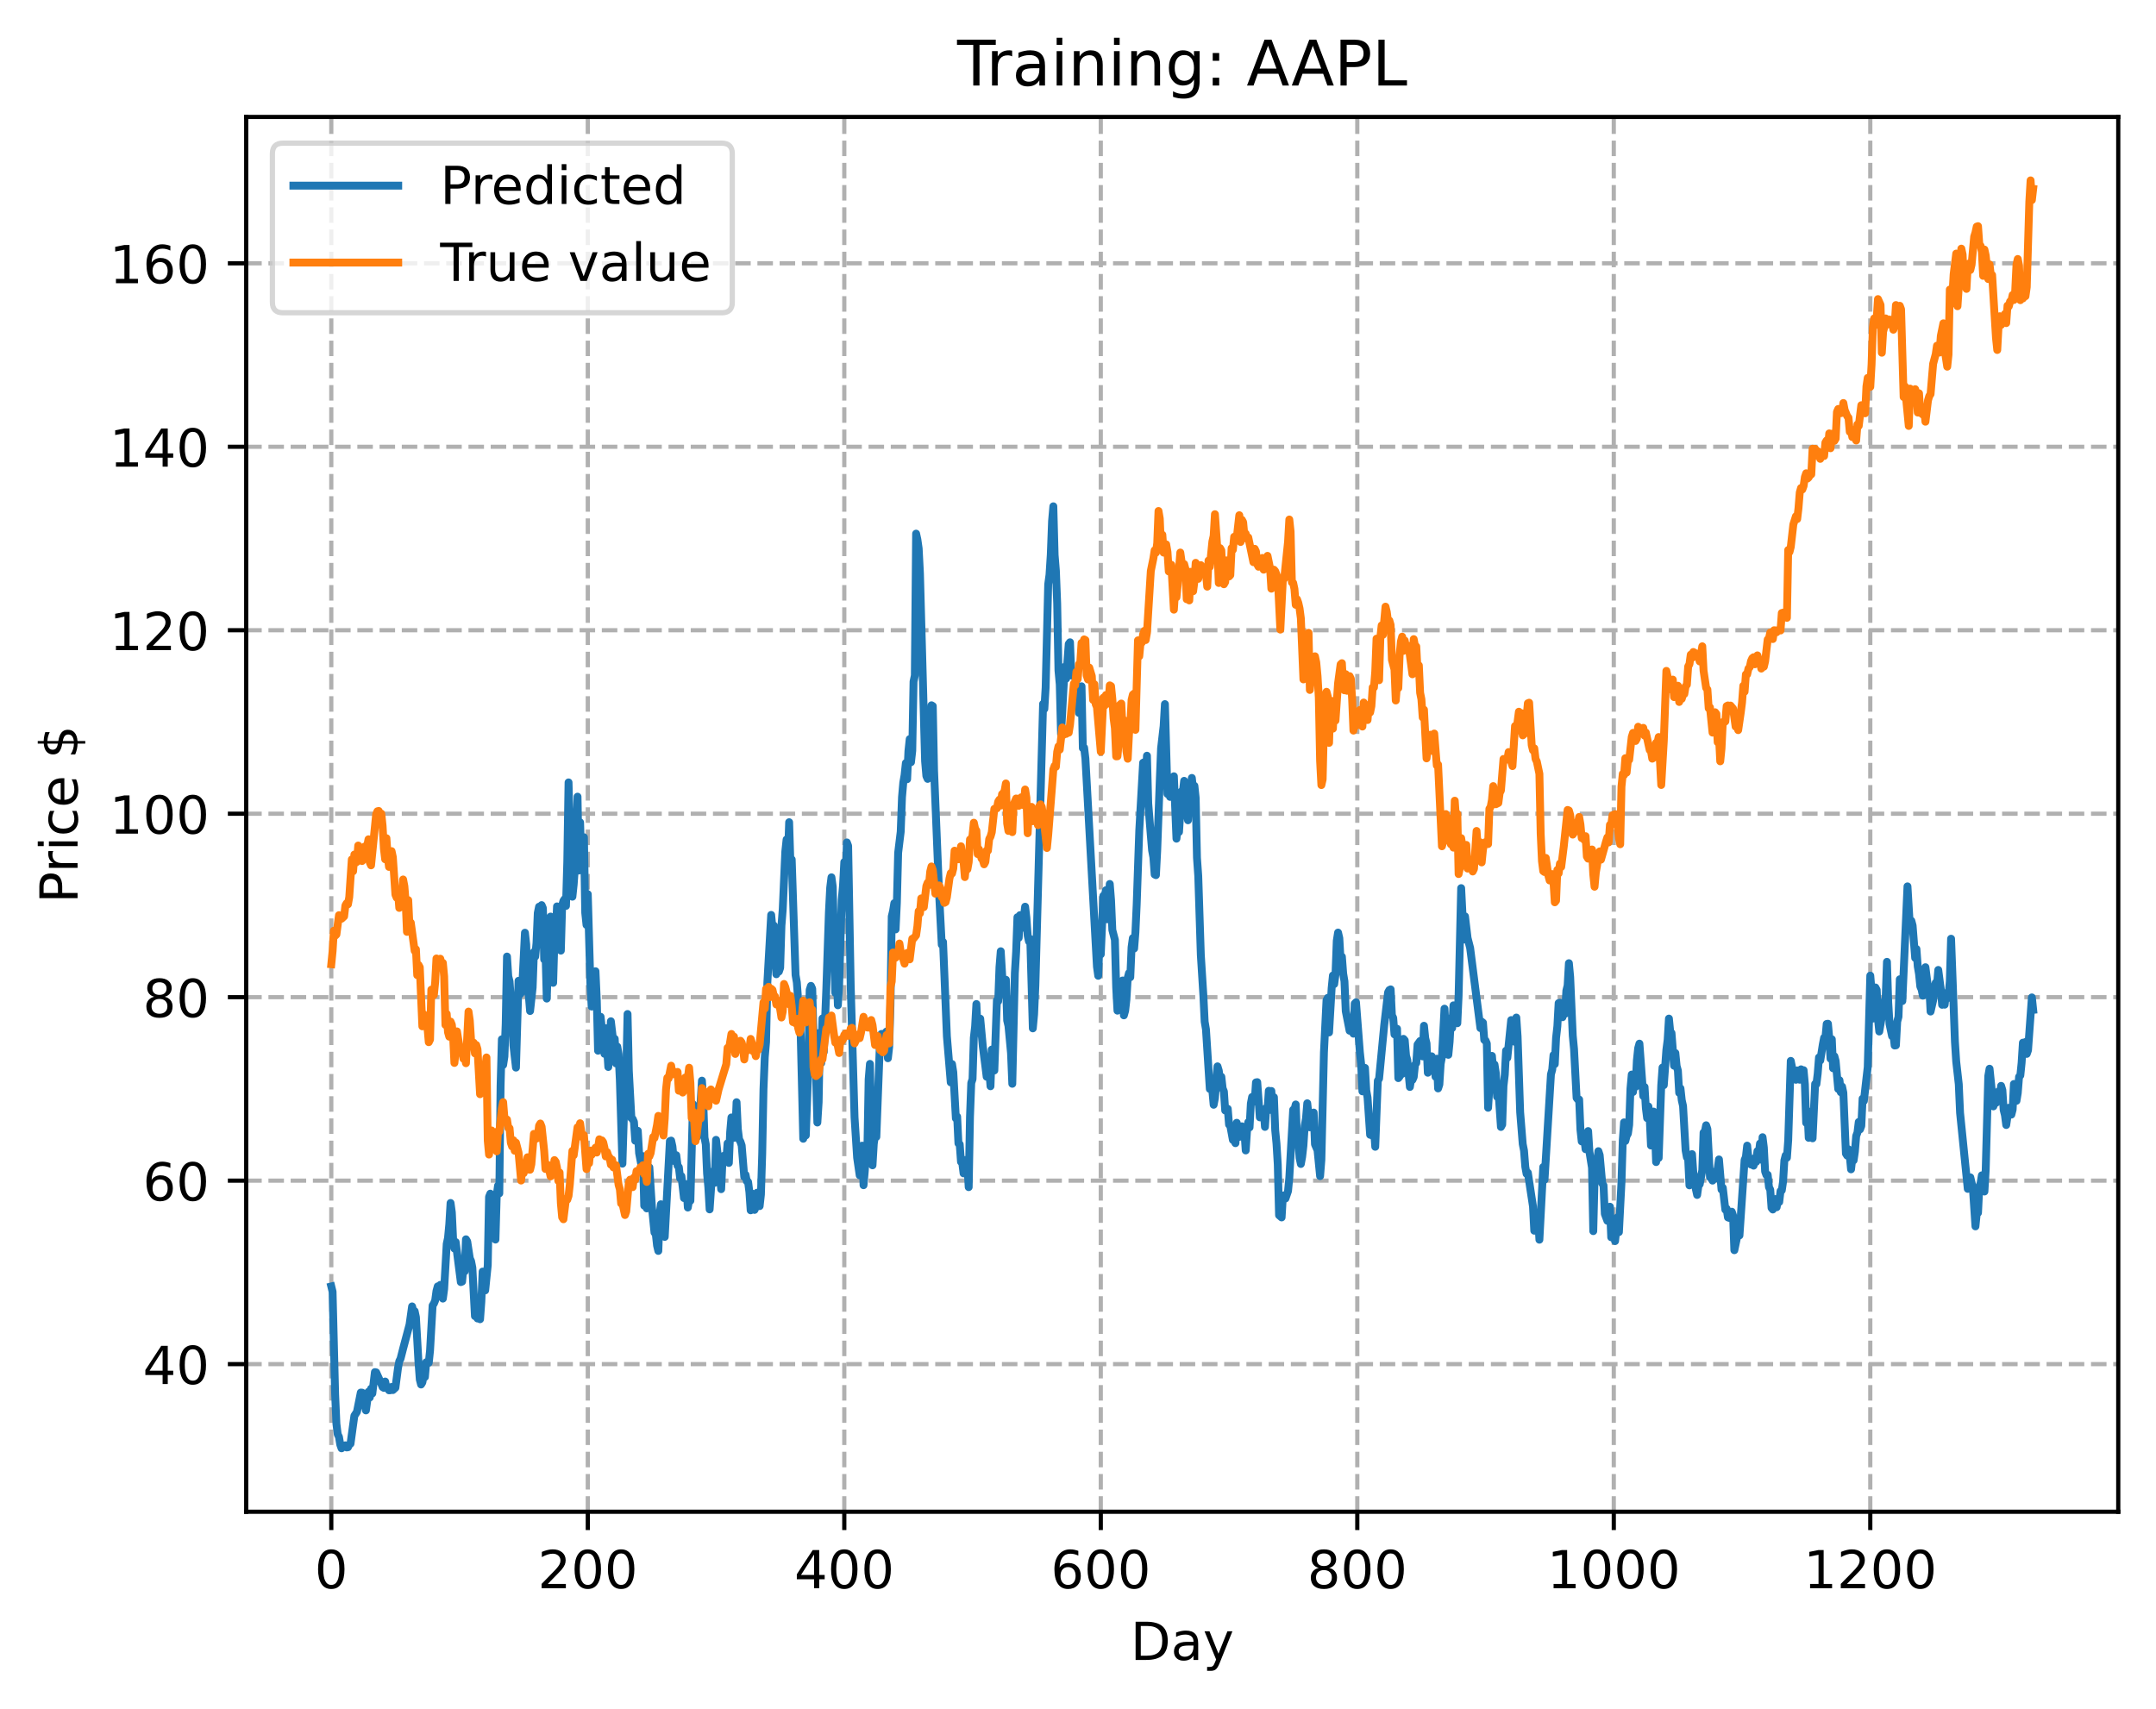 <?xml version="1.0" encoding="utf-8" standalone="no"?>
<!DOCTYPE svg PUBLIC "-//W3C//DTD SVG 1.1//EN"
  "http://www.w3.org/Graphics/SVG/1.1/DTD/svg11.dtd">
<!-- Created with matplotlib (https://matplotlib.org/) -->
<svg height="325.986pt" version="1.1" viewBox="0 0 411.286 325.986" width="411.286pt" xmlns="http://www.w3.org/2000/svg" xmlns:xlink="http://www.w3.org/1999/xlink">
 <defs>
  <style type="text/css">
*{stroke-linecap:butt;stroke-linejoin:round;}
  </style>
 </defs>
 <g id="figure_1">
  <g id="patch_1">
   <path d="M 0 325.986 
L 411.286 325.986 
L 411.286 0 
L 0 0 
z
" style="fill:#ffffff;"/>
  </g>
  <g id="axes_1">
   <g id="patch_2">
    <path d="M 46.966 288.43 
L 404.086 288.43 
L 404.086 22.318 
L 46.966 22.318 
z
" style="fill:#ffffff;"/>
   </g>
   <g id="matplotlib.axis_1">
    <g id="xtick_1">
     <g id="line2d_1">
      <path clip-path="url(#p5fb69a521f)" d="M 63.198 288.43 
L 63.198 22.318 
" style="fill:none;stroke:#b0b0b0;stroke-dasharray:2.96,1.28;stroke-dashoffset:0;stroke-width:0.8;"/>
     </g>
     <g id="line2d_2">
      <defs>
       <path d="M 0 0 
L 0 3.5 
" id="m11c9a266af" style="stroke:#000000;stroke-width:0.8;"/>
      </defs>
      <g>
       <use style="stroke:#000000;stroke-width:0.8;" x="63.198" xlink:href="#m11c9a266af" y="288.43"/>
      </g>
     </g>
     <g id="text_1">
      <!-- 0 -->
      <defs>
       <path d="M 31.781 66.406 
Q 24.172 66.406 20.328 58.906 
Q 16.5 51.422 16.5 36.375 
Q 16.5 21.391 20.328 13.891 
Q 24.172 6.391 31.781 6.391 
Q 39.453 6.391 43.281 13.891 
Q 47.125 21.391 47.125 36.375 
Q 47.125 51.422 43.281 58.906 
Q 39.453 66.406 31.781 66.406 
z
M 31.781 74.219 
Q 44.047 74.219 50.516 64.516 
Q 56.984 54.828 56.984 36.375 
Q 56.984 17.969 50.516 8.266 
Q 44.047 -1.422 31.781 -1.422 
Q 19.531 -1.422 13.062 8.266 
Q 6.594 17.969 6.594 36.375 
Q 6.594 54.828 13.062 64.516 
Q 19.531 74.219 31.781 74.219 
z
" id="DejaVuSans-48"/>
      </defs>
      <g transform="translate(60.017 303.029)scale(0.1 -0.1)">
       <use xlink:href="#DejaVuSans-48"/>
      </g>
     </g>
    </g>
    <g id="xtick_2">
     <g id="line2d_3">
      <path clip-path="url(#p5fb69a521f)" d="M 112.129 288.43 
L 112.129 22.318 
" style="fill:none;stroke:#b0b0b0;stroke-dasharray:2.96,1.28;stroke-dashoffset:0;stroke-width:0.8;"/>
     </g>
     <g id="line2d_4">
      <g>
       <use style="stroke:#000000;stroke-width:0.8;" x="112.129" xlink:href="#m11c9a266af" y="288.43"/>
      </g>
     </g>
     <g id="text_2">
      <!-- 200 -->
      <defs>
       <path d="M 19.188 8.297 
L 53.609 8.297 
L 53.609 0 
L 7.328 0 
L 7.328 8.297 
Q 12.938 14.109 22.625 23.891 
Q 32.328 33.688 34.812 36.531 
Q 39.547 41.844 41.422 45.531 
Q 43.312 49.219 43.312 52.781 
Q 43.312 58.594 39.234 62.25 
Q 35.156 65.922 28.609 65.922 
Q 23.969 65.922 18.812 64.312 
Q 13.672 62.703 7.812 59.422 
L 7.812 69.391 
Q 13.766 71.781 18.938 73 
Q 24.125 74.219 28.422 74.219 
Q 39.75 74.219 46.484 68.547 
Q 53.219 62.891 53.219 53.422 
Q 53.219 48.922 51.531 44.891 
Q 49.859 40.875 45.406 35.406 
Q 44.188 33.984 37.641 27.219 
Q 31.109 20.453 19.188 8.297 
z
" id="DejaVuSans-50"/>
      </defs>
      <g transform="translate(102.585 303.029)scale(0.1 -0.1)">
       <use xlink:href="#DejaVuSans-50"/>
       <use x="63.623" xlink:href="#DejaVuSans-48"/>
       <use x="127.246" xlink:href="#DejaVuSans-48"/>
      </g>
     </g>
    </g>
    <g id="xtick_3">
     <g id="line2d_5">
      <path clip-path="url(#p5fb69a521f)" d="M 161.06 288.43 
L 161.06 22.318 
" style="fill:none;stroke:#b0b0b0;stroke-dasharray:2.96,1.28;stroke-dashoffset:0;stroke-width:0.8;"/>
     </g>
     <g id="line2d_6">
      <g>
       <use style="stroke:#000000;stroke-width:0.8;" x="161.06" xlink:href="#m11c9a266af" y="288.43"/>
      </g>
     </g>
     <g id="text_3">
      <!-- 400 -->
      <defs>
       <path d="M 37.797 64.312 
L 12.891 25.391 
L 37.797 25.391 
z
M 35.203 72.906 
L 47.609 72.906 
L 47.609 25.391 
L 58.016 25.391 
L 58.016 17.188 
L 47.609 17.188 
L 47.609 0 
L 37.797 0 
L 37.797 17.188 
L 4.891 17.188 
L 4.891 26.703 
z
" id="DejaVuSans-52"/>
      </defs>
      <g transform="translate(151.516 303.029)scale(0.1 -0.1)">
       <use xlink:href="#DejaVuSans-52"/>
       <use x="63.623" xlink:href="#DejaVuSans-48"/>
       <use x="127.246" xlink:href="#DejaVuSans-48"/>
      </g>
     </g>
    </g>
    <g id="xtick_4">
     <g id="line2d_7">
      <path clip-path="url(#p5fb69a521f)" d="M 209.99 288.43 
L 209.99 22.318 
" style="fill:none;stroke:#b0b0b0;stroke-dasharray:2.96,1.28;stroke-dashoffset:0;stroke-width:0.8;"/>
     </g>
     <g id="line2d_8">
      <g>
       <use style="stroke:#000000;stroke-width:0.8;" x="209.99" xlink:href="#m11c9a266af" y="288.43"/>
      </g>
     </g>
     <g id="text_4">
      <!-- 600 -->
      <defs>
       <path d="M 33.016 40.375 
Q 26.375 40.375 22.484 35.828 
Q 18.609 31.297 18.609 23.391 
Q 18.609 15.531 22.484 10.953 
Q 26.375 6.391 33.016 6.391 
Q 39.656 6.391 43.531 10.953 
Q 47.406 15.531 47.406 23.391 
Q 47.406 31.297 43.531 35.828 
Q 39.656 40.375 33.016 40.375 
z
M 52.594 71.297 
L 52.594 62.312 
Q 48.875 64.062 45.094 64.984 
Q 41.312 65.922 37.594 65.922 
Q 27.828 65.922 22.672 59.328 
Q 17.531 52.734 16.797 39.406 
Q 19.672 43.656 24.016 45.922 
Q 28.375 48.188 33.594 48.188 
Q 44.578 48.188 50.953 41.516 
Q 57.328 34.859 57.328 23.391 
Q 57.328 12.156 50.688 5.359 
Q 44.047 -1.422 33.016 -1.422 
Q 20.359 -1.422 13.672 8.266 
Q 6.984 17.969 6.984 36.375 
Q 6.984 53.656 15.188 63.938 
Q 23.391 74.219 37.203 74.219 
Q 40.922 74.219 44.703 73.484 
Q 48.484 72.75 52.594 71.297 
z
" id="DejaVuSans-54"/>
      </defs>
      <g transform="translate(200.446 303.029)scale(0.1 -0.1)">
       <use xlink:href="#DejaVuSans-54"/>
       <use x="63.623" xlink:href="#DejaVuSans-48"/>
       <use x="127.246" xlink:href="#DejaVuSans-48"/>
      </g>
     </g>
    </g>
    <g id="xtick_5">
     <g id="line2d_9">
      <path clip-path="url(#p5fb69a521f)" d="M 258.921 288.43 
L 258.921 22.318 
" style="fill:none;stroke:#b0b0b0;stroke-dasharray:2.96,1.28;stroke-dashoffset:0;stroke-width:0.8;"/>
     </g>
     <g id="line2d_10">
      <g>
       <use style="stroke:#000000;stroke-width:0.8;" x="258.921" xlink:href="#m11c9a266af" y="288.43"/>
      </g>
     </g>
     <g id="text_5">
      <!-- 800 -->
      <defs>
       <path d="M 31.781 34.625 
Q 24.75 34.625 20.719 30.859 
Q 16.703 27.094 16.703 20.516 
Q 16.703 13.922 20.719 10.156 
Q 24.75 6.391 31.781 6.391 
Q 38.812 6.391 42.859 10.172 
Q 46.922 13.969 46.922 20.516 
Q 46.922 27.094 42.891 30.859 
Q 38.875 34.625 31.781 34.625 
z
M 21.922 38.812 
Q 15.578 40.375 12.031 44.719 
Q 8.5 49.078 8.5 55.328 
Q 8.5 64.062 14.719 69.141 
Q 20.953 74.219 31.781 74.219 
Q 42.672 74.219 48.875 69.141 
Q 55.078 64.062 55.078 55.328 
Q 55.078 49.078 51.531 44.719 
Q 48 40.375 41.703 38.812 
Q 48.828 37.156 52.797 32.312 
Q 56.781 27.484 56.781 20.516 
Q 56.781 9.906 50.312 4.234 
Q 43.844 -1.422 31.781 -1.422 
Q 19.734 -1.422 13.25 4.234 
Q 6.781 9.906 6.781 20.516 
Q 6.781 27.484 10.781 32.312 
Q 14.797 37.156 21.922 38.812 
z
M 18.312 54.391 
Q 18.312 48.734 21.844 45.562 
Q 25.391 42.391 31.781 42.391 
Q 38.141 42.391 41.719 45.562 
Q 45.312 48.734 45.312 54.391 
Q 45.312 60.062 41.719 63.234 
Q 38.141 66.406 31.781 66.406 
Q 25.391 66.406 21.844 63.234 
Q 18.312 60.062 18.312 54.391 
z
" id="DejaVuSans-56"/>
      </defs>
      <g transform="translate(249.377 303.029)scale(0.1 -0.1)">
       <use xlink:href="#DejaVuSans-56"/>
       <use x="63.623" xlink:href="#DejaVuSans-48"/>
       <use x="127.246" xlink:href="#DejaVuSans-48"/>
      </g>
     </g>
    </g>
    <g id="xtick_6">
     <g id="line2d_11">
      <path clip-path="url(#p5fb69a521f)" d="M 307.851 288.43 
L 307.851 22.318 
" style="fill:none;stroke:#b0b0b0;stroke-dasharray:2.96,1.28;stroke-dashoffset:0;stroke-width:0.8;"/>
     </g>
     <g id="line2d_12">
      <g>
       <use style="stroke:#000000;stroke-width:0.8;" x="307.851" xlink:href="#m11c9a266af" y="288.43"/>
      </g>
     </g>
     <g id="text_6">
      <!-- 1000 -->
      <defs>
       <path d="M 12.406 8.297 
L 28.516 8.297 
L 28.516 63.922 
L 10.984 60.406 
L 10.984 69.391 
L 28.422 72.906 
L 38.281 72.906 
L 38.281 8.297 
L 54.391 8.297 
L 54.391 0 
L 12.406 0 
z
" id="DejaVuSans-49"/>
      </defs>
      <g transform="translate(295.126 303.029)scale(0.1 -0.1)">
       <use xlink:href="#DejaVuSans-49"/>
       <use x="63.623" xlink:href="#DejaVuSans-48"/>
       <use x="127.246" xlink:href="#DejaVuSans-48"/>
       <use x="190.869" xlink:href="#DejaVuSans-48"/>
      </g>
     </g>
    </g>
    <g id="xtick_7">
     <g id="line2d_13">
      <path clip-path="url(#p5fb69a521f)" d="M 356.782 288.43 
L 356.782 22.318 
" style="fill:none;stroke:#b0b0b0;stroke-dasharray:2.96,1.28;stroke-dashoffset:0;stroke-width:0.8;"/>
     </g>
     <g id="line2d_14">
      <g>
       <use style="stroke:#000000;stroke-width:0.8;" x="356.782" xlink:href="#m11c9a266af" y="288.43"/>
      </g>
     </g>
     <g id="text_7">
      <!-- 1200 -->
      <g transform="translate(344.057 303.029)scale(0.1 -0.1)">
       <use xlink:href="#DejaVuSans-49"/>
       <use x="63.623" xlink:href="#DejaVuSans-50"/>
       <use x="127.246" xlink:href="#DejaVuSans-48"/>
       <use x="190.869" xlink:href="#DejaVuSans-48"/>
      </g>
     </g>
    </g>
    <g id="text_8">
     <!-- Day -->
     <defs>
      <path d="M 19.672 64.797 
L 19.672 8.109 
L 31.594 8.109 
Q 46.688 8.109 53.688 14.938 
Q 60.688 21.781 60.688 36.531 
Q 60.688 51.172 53.688 57.984 
Q 46.688 64.797 31.594 64.797 
z
M 9.812 72.906 
L 30.078 72.906 
Q 51.266 72.906 61.172 64.094 
Q 71.094 55.281 71.094 36.531 
Q 71.094 17.672 61.125 8.828 
Q 51.172 0 30.078 0 
L 9.812 0 
z
" id="DejaVuSans-68"/>
      <path d="M 34.281 27.484 
Q 23.391 27.484 19.188 25 
Q 14.984 22.516 14.984 16.5 
Q 14.984 11.719 18.141 8.906 
Q 21.297 6.109 26.703 6.109 
Q 34.188 6.109 38.703 11.406 
Q 43.219 16.703 43.219 25.484 
L 43.219 27.484 
z
M 52.203 31.203 
L 52.203 0 
L 43.219 0 
L 43.219 8.297 
Q 40.141 3.328 35.547 0.953 
Q 30.953 -1.422 24.312 -1.422 
Q 15.922 -1.422 10.953 3.297 
Q 6 8.016 6 15.922 
Q 6 25.141 12.172 29.828 
Q 18.359 34.516 30.609 34.516 
L 43.219 34.516 
L 43.219 35.406 
Q 43.219 41.609 39.141 45 
Q 35.062 48.391 27.688 48.391 
Q 23 48.391 18.547 47.266 
Q 14.109 46.141 10.016 43.891 
L 10.016 52.203 
Q 14.938 54.109 19.578 55.047 
Q 24.219 56 28.609 56 
Q 40.484 56 46.344 49.844 
Q 52.203 43.703 52.203 31.203 
z
" id="DejaVuSans-97"/>
      <path d="M 32.172 -5.078 
Q 28.375 -14.844 24.75 -17.812 
Q 21.141 -20.797 15.094 -20.797 
L 7.906 -20.797 
L 7.906 -13.281 
L 13.188 -13.281 
Q 16.891 -13.281 18.938 -11.516 
Q 21 -9.766 23.484 -3.219 
L 25.094 0.875 
L 2.984 54.688 
L 12.5 54.688 
L 29.594 11.922 
L 46.688 54.688 
L 56.203 54.688 
z
" id="DejaVuSans-121"/>
     </defs>
     <g transform="translate(215.652 316.707)scale(0.1 -0.1)">
      <use xlink:href="#DejaVuSans-68"/>
      <use x="77.002" xlink:href="#DejaVuSans-97"/>
      <use x="138.281" xlink:href="#DejaVuSans-121"/>
     </g>
    </g>
   </g>
   <g id="matplotlib.axis_2">
    <g id="ytick_1">
     <g id="line2d_15">
      <path clip-path="url(#p5fb69a521f)" d="M 46.966 260.264 
L 404.086 260.264 
" style="fill:none;stroke:#b0b0b0;stroke-dasharray:2.96,1.28;stroke-dashoffset:0;stroke-width:0.8;"/>
     </g>
     <g id="line2d_16">
      <defs>
       <path d="M 0 0 
L -3.5 0 
" id="m387589822d" style="stroke:#000000;stroke-width:0.8;"/>
      </defs>
      <g>
       <use style="stroke:#000000;stroke-width:0.8;" x="46.966" xlink:href="#m387589822d" y="260.264"/>
      </g>
     </g>
     <g id="text_9">
      <!-- 40 -->
      <g transform="translate(27.241 264.063)scale(0.1 -0.1)">
       <use xlink:href="#DejaVuSans-52"/>
       <use x="63.623" xlink:href="#DejaVuSans-48"/>
      </g>
     </g>
    </g>
    <g id="ytick_2">
     <g id="line2d_17">
      <path clip-path="url(#p5fb69a521f)" d="M 46.966 225.259 
L 404.086 225.259 
" style="fill:none;stroke:#b0b0b0;stroke-dasharray:2.96,1.28;stroke-dashoffset:0;stroke-width:0.8;"/>
     </g>
     <g id="line2d_18">
      <g>
       <use style="stroke:#000000;stroke-width:0.8;" x="46.966" xlink:href="#m387589822d" y="225.259"/>
      </g>
     </g>
     <g id="text_10">
      <!-- 60 -->
      <g transform="translate(27.241 229.059)scale(0.1 -0.1)">
       <use xlink:href="#DejaVuSans-54"/>
       <use x="63.623" xlink:href="#DejaVuSans-48"/>
      </g>
     </g>
    </g>
    <g id="ytick_3">
     <g id="line2d_19">
      <path clip-path="url(#p5fb69a521f)" d="M 46.966 190.255 
L 404.086 190.255 
" style="fill:none;stroke:#b0b0b0;stroke-dasharray:2.96,1.28;stroke-dashoffset:0;stroke-width:0.8;"/>
     </g>
     <g id="line2d_20">
      <g>
       <use style="stroke:#000000;stroke-width:0.8;" x="46.966" xlink:href="#m387589822d" y="190.255"/>
      </g>
     </g>
     <g id="text_11">
      <!-- 80 -->
      <g transform="translate(27.241 194.054)scale(0.1 -0.1)">
       <use xlink:href="#DejaVuSans-56"/>
       <use x="63.623" xlink:href="#DejaVuSans-48"/>
      </g>
     </g>
    </g>
    <g id="ytick_4">
     <g id="line2d_21">
      <path clip-path="url(#p5fb69a521f)" d="M 46.966 155.25 
L 404.086 155.25 
" style="fill:none;stroke:#b0b0b0;stroke-dasharray:2.96,1.28;stroke-dashoffset:0;stroke-width:0.8;"/>
     </g>
     <g id="line2d_22">
      <g>
       <use style="stroke:#000000;stroke-width:0.8;" x="46.966" xlink:href="#m387589822d" y="155.25"/>
      </g>
     </g>
     <g id="text_12">
      <!-- 100 -->
      <g transform="translate(20.878 159.049)scale(0.1 -0.1)">
       <use xlink:href="#DejaVuSans-49"/>
       <use x="63.623" xlink:href="#DejaVuSans-48"/>
       <use x="127.246" xlink:href="#DejaVuSans-48"/>
      </g>
     </g>
    </g>
    <g id="ytick_5">
     <g id="line2d_23">
      <path clip-path="url(#p5fb69a521f)" d="M 46.966 120.246 
L 404.086 120.246 
" style="fill:none;stroke:#b0b0b0;stroke-dasharray:2.96,1.28;stroke-dashoffset:0;stroke-width:0.8;"/>
     </g>
     <g id="line2d_24">
      <g>
       <use style="stroke:#000000;stroke-width:0.8;" x="46.966" xlink:href="#m387589822d" y="120.246"/>
      </g>
     </g>
     <g id="text_13">
      <!-- 120 -->
      <g transform="translate(20.878 124.045)scale(0.1 -0.1)">
       <use xlink:href="#DejaVuSans-49"/>
       <use x="63.623" xlink:href="#DejaVuSans-50"/>
       <use x="127.246" xlink:href="#DejaVuSans-48"/>
      </g>
     </g>
    </g>
    <g id="ytick_6">
     <g id="line2d_25">
      <path clip-path="url(#p5fb69a521f)" d="M 46.966 85.241 
L 404.086 85.241 
" style="fill:none;stroke:#b0b0b0;stroke-dasharray:2.96,1.28;stroke-dashoffset:0;stroke-width:0.8;"/>
     </g>
     <g id="line2d_26">
      <g>
       <use style="stroke:#000000;stroke-width:0.8;" x="46.966" xlink:href="#m387589822d" y="85.241"/>
      </g>
     </g>
     <g id="text_14">
      <!-- 140 -->
      <g transform="translate(20.878 89.04)scale(0.1 -0.1)">
       <use xlink:href="#DejaVuSans-49"/>
       <use x="63.623" xlink:href="#DejaVuSans-52"/>
       <use x="127.246" xlink:href="#DejaVuSans-48"/>
      </g>
     </g>
    </g>
    <g id="ytick_7">
     <g id="line2d_27">
      <path clip-path="url(#p5fb69a521f)" d="M 46.966 50.236 
L 404.086 50.236 
" style="fill:none;stroke:#b0b0b0;stroke-dasharray:2.96,1.28;stroke-dashoffset:0;stroke-width:0.8;"/>
     </g>
     <g id="line2d_28">
      <g>
       <use style="stroke:#000000;stroke-width:0.8;" x="46.966" xlink:href="#m387589822d" y="50.236"/>
      </g>
     </g>
     <g id="text_15">
      <!-- 160 -->
      <g transform="translate(20.878 54.035)scale(0.1 -0.1)">
       <use xlink:href="#DejaVuSans-49"/>
       <use x="63.623" xlink:href="#DejaVuSans-54"/>
       <use x="127.246" xlink:href="#DejaVuSans-48"/>
      </g>
     </g>
    </g>
    <g id="text_16">
     <!-- Price $ -->
     <defs>
      <path d="M 19.672 64.797 
L 19.672 37.406 
L 32.078 37.406 
Q 38.969 37.406 42.719 40.969 
Q 46.484 44.531 46.484 51.125 
Q 46.484 57.672 42.719 61.234 
Q 38.969 64.797 32.078 64.797 
z
M 9.812 72.906 
L 32.078 72.906 
Q 44.344 72.906 50.609 67.359 
Q 56.891 61.812 56.891 51.125 
Q 56.891 40.328 50.609 34.812 
Q 44.344 29.297 32.078 29.297 
L 19.672 29.297 
L 19.672 0 
L 9.812 0 
z
" id="DejaVuSans-80"/>
      <path d="M 41.109 46.297 
Q 39.594 47.172 37.812 47.578 
Q 36.031 48 33.891 48 
Q 26.266 48 22.188 43.047 
Q 18.109 38.094 18.109 28.812 
L 18.109 0 
L 9.078 0 
L 9.078 54.688 
L 18.109 54.688 
L 18.109 46.188 
Q 20.953 51.172 25.484 53.578 
Q 30.031 56 36.531 56 
Q 37.453 56 38.578 55.875 
Q 39.703 55.766 41.062 55.516 
z
" id="DejaVuSans-114"/>
      <path d="M 9.422 54.688 
L 18.406 54.688 
L 18.406 0 
L 9.422 0 
z
M 9.422 75.984 
L 18.406 75.984 
L 18.406 64.594 
L 9.422 64.594 
z
" id="DejaVuSans-105"/>
      <path d="M 48.781 52.594 
L 48.781 44.188 
Q 44.969 46.297 41.141 47.344 
Q 37.312 48.391 33.406 48.391 
Q 24.656 48.391 19.812 42.844 
Q 14.984 37.312 14.984 27.297 
Q 14.984 17.281 19.812 11.734 
Q 24.656 6.203 33.406 6.203 
Q 37.312 6.203 41.141 7.25 
Q 44.969 8.297 48.781 10.406 
L 48.781 2.094 
Q 45.016 0.344 40.984 -0.531 
Q 36.969 -1.422 32.422 -1.422 
Q 20.062 -1.422 12.781 6.344 
Q 5.516 14.109 5.516 27.297 
Q 5.516 40.672 12.859 48.328 
Q 20.219 56 33.016 56 
Q 37.156 56 41.109 55.141 
Q 45.062 54.297 48.781 52.594 
z
" id="DejaVuSans-99"/>
      <path d="M 56.203 29.594 
L 56.203 25.203 
L 14.891 25.203 
Q 15.484 15.922 20.484 11.062 
Q 25.484 6.203 34.422 6.203 
Q 39.594 6.203 44.453 7.469 
Q 49.312 8.734 54.109 11.281 
L 54.109 2.781 
Q 49.266 0.734 44.188 -0.344 
Q 39.109 -1.422 33.891 -1.422 
Q 20.797 -1.422 13.156 6.188 
Q 5.516 13.812 5.516 26.812 
Q 5.516 40.234 12.766 48.109 
Q 20.016 56 32.328 56 
Q 43.359 56 49.781 48.891 
Q 56.203 41.797 56.203 29.594 
z
M 47.219 32.234 
Q 47.125 39.594 43.094 43.984 
Q 39.062 48.391 32.422 48.391 
Q 24.906 48.391 20.391 44.141 
Q 15.875 39.891 15.188 32.172 
z
" id="DejaVuSans-101"/>
      <path id="DejaVuSans-32"/>
      <path d="M 33.797 -14.703 
L 28.906 -14.703 
L 28.859 0 
Q 23.734 0.094 18.609 1.188 
Q 13.484 2.297 8.297 4.5 
L 8.297 13.281 
Q 13.281 10.156 18.375 8.562 
Q 23.484 6.984 28.906 6.938 
L 28.906 29.203 
Q 18.109 30.953 13.203 35.156 
Q 8.297 39.359 8.297 46.688 
Q 8.297 54.641 13.625 59.219 
Q 18.953 63.812 28.906 64.5 
L 28.906 75.984 
L 33.797 75.984 
L 33.797 64.656 
Q 38.328 64.453 42.578 63.688 
Q 46.828 62.938 50.875 61.625 
L 50.875 53.078 
Q 46.828 55.125 42.547 56.25 
Q 38.281 57.375 33.797 57.562 
L 33.797 36.719 
Q 44.875 35.016 50.094 30.609 
Q 55.328 26.219 55.328 18.609 
Q 55.328 10.359 49.781 5.594 
Q 44.234 0.828 33.797 0.094 
z
M 28.906 37.594 
L 28.906 57.625 
Q 23.25 56.984 20.266 54.391 
Q 17.281 51.812 17.281 47.516 
Q 17.281 43.312 20.031 40.969 
Q 22.797 38.625 28.906 37.594 
z
M 33.797 28.219 
L 33.797 7.078 
Q 39.984 7.906 43.141 10.594 
Q 46.297 13.281 46.297 17.672 
Q 46.297 21.969 43.281 24.5 
Q 40.281 27.047 33.797 28.219 
z
" id="DejaVuSans-36"/>
     </defs>
     <g transform="translate(14.798 172.342)rotate(-90)scale(0.1 -0.1)">
      <use xlink:href="#DejaVuSans-80"/>
      <use x="58.553" xlink:href="#DejaVuSans-114"/>
      <use x="99.666" xlink:href="#DejaVuSans-105"/>
      <use x="127.449" xlink:href="#DejaVuSans-99"/>
      <use x="182.43" xlink:href="#DejaVuSans-101"/>
      <use x="243.953" xlink:href="#DejaVuSans-32"/>
      <use x="275.74" xlink:href="#DejaVuSans-36"/>
     </g>
    </g>
   </g>
   <g id="line2d_29">
    <path clip-path="url(#p5fb69a521f)" d="M 63.198 245.443 
L 63.443 246.447 
L 63.932 266.03 
L 64.177 271.663 
L 64.422 273.647 
L 64.666 274.16 
L 64.911 275.643 
L 65.156 276.334 
L 65.4 275.884 
L 65.89 275.756 
L 66.134 276.165 
L 66.379 276.13 
L 66.623 275.618 
L 66.868 275.445 
L 67.357 271.869 
L 67.602 270.119 
L 68.091 269.376 
L 68.825 265.692 
L 69.07 265.707 
L 69.315 266.524 
L 69.804 269.103 
L 70.293 265.542 
L 70.538 266.642 
L 70.783 264.956 
L 71.027 265.868 
L 71.517 261.791 
L 71.761 261.84 
L 72.74 264.022 
L 72.984 264.648 
L 73.229 264.799 
L 73.474 263.585 
L 73.718 264.721 
L 73.963 264.887 
L 74.208 265.263 
L 74.452 265.254 
L 74.697 264.627 
L 74.942 265.216 
L 75.431 264.767 
L 75.92 261.036 
L 76.165 259.721 
L 76.41 259.233 
L 76.899 257.311 
L 78.122 252.729 
L 78.611 249.254 
L 78.856 250.195 
L 79.101 250.161 
L 79.345 251.312 
L 79.835 259.958 
L 80.079 263.203 
L 80.324 264.158 
L 80.569 263.764 
L 80.813 262.461 
L 81.058 262.73 
L 81.303 259.915 
L 81.547 260.058 
L 81.792 260.019 
L 82.037 257.673 
L 82.526 249.089 
L 82.771 248.708 
L 83.015 248.119 
L 83.26 246.316 
L 83.505 245.424 
L 83.749 246.439 
L 83.994 245.149 
L 84.483 247.765 
L 84.728 245.938 
L 85.217 237.334 
L 85.462 236.194 
L 85.706 233.576 
L 85.951 229.519 
L 86.196 231.342 
L 86.44 236.538 
L 86.685 238.22 
L 86.93 236.979 
L 87.908 244.616 
L 88.153 244.52 
L 88.398 241.876 
L 88.642 242.586 
L 88.887 236.448 
L 89.132 236.861 
L 89.621 240.08 
L 89.866 240.625 
L 90.11 241.878 
L 90.599 251.11 
L 90.844 250.326 
L 91.089 251.56 
L 91.333 251.402 
L 91.578 251.702 
L 91.823 248.343 
L 92.067 242.611 
L 92.312 245.752 
L 92.557 246.2 
L 93.046 241.394 
L 93.291 228.349 
L 93.535 227.742 
L 93.78 230.588 
L 94.025 230.432 
L 94.269 232.739 
L 94.514 236.502 
L 94.759 228.04 
L 95.003 226.203 
L 95.248 227.689 
L 95.493 207.169 
L 95.737 198.287 
L 95.982 203.192 
L 96.227 201.581 
L 96.471 195.313 
L 96.716 182.503 
L 96.96 186.276 
L 97.205 187.249 
L 97.45 190.674 
L 97.694 191.494 
L 97.939 199.445 
L 98.428 203.696 
L 98.918 187.13 
L 99.162 189.733 
L 99.407 189.424 
L 99.652 187.663 
L 100.141 177.957 
L 100.386 180.197 
L 100.63 188.962 
L 100.875 189.97 
L 101.12 192.896 
L 101.609 188.429 
L 101.854 181.63 
L 102.098 182.513 
L 102.343 179.932 
L 102.587 174.198 
L 102.832 172.991 
L 103.077 177.28 
L 103.321 172.688 
L 103.566 173.264 
L 103.811 183.06 
L 104.055 181.38 
L 104.3 190.525 
L 104.545 183.469 
L 104.789 184.102 
L 105.034 174.875 
L 105.279 184.776 
L 105.523 187.52 
L 105.768 179.058 
L 106.013 178.593 
L 106.257 172.935 
L 106.502 173.502 
L 106.991 181.375 
L 107.236 172.748 
L 107.481 171.876 
L 107.725 171.525 
L 107.97 172.842 
L 108.215 164.469 
L 108.459 149.276 
L 108.704 159.11 
L 108.948 158.451 
L 109.193 171.085 
L 109.438 168.74 
L 109.682 165.323 
L 110.172 152 
L 110.416 166.095 
L 110.661 156.894 
L 110.906 165.022 
L 111.15 160.337 
L 111.395 159.738 
L 111.64 174.152 
L 111.884 176.476 
L 112.129 170.602 
L 112.618 187.534 
L 112.863 192.044 
L 113.108 187.363 
L 113.352 188.533 
L 113.597 185.306 
L 113.842 190.693 
L 114.086 200.471 
L 114.331 194.833 
L 114.575 193.996 
L 115.309 201.063 
L 115.554 196.175 
L 116.043 203.576 
L 116.533 194.848 
L 117.022 198.992 
L 117.267 198.192 
L 117.511 202.896 
L 117.756 199.683 
L 118.001 201.117 
L 118.245 206.14 
L 118.735 222.019 
L 119.224 206.019 
L 119.469 204.651 
L 119.713 193.465 
L 119.958 204.319 
L 120.447 213.337 
L 120.692 213.488 
L 120.936 214.053 
L 121.181 217.645 
L 121.67 215.748 
L 121.915 220.002 
L 122.404 222.552 
L 122.649 220.586 
L 122.894 230.041 
L 123.138 228.208 
L 123.383 230.558 
L 123.628 229.277 
L 123.872 222.721 
L 124.362 230.239 
L 124.851 235.163 
L 125.096 235.399 
L 125.34 237.636 
L 125.585 238.669 
L 125.83 231.734 
L 126.074 229.763 
L 126.319 233.13 
L 126.563 233.094 
L 126.808 235.995 
L 127.787 217.715 
L 128.031 217.62 
L 128.276 218.743 
L 128.521 221.188 
L 128.765 221.593 
L 129.01 220.407 
L 129.255 222.408 
L 129.499 222.682 
L 129.744 224.827 
L 129.989 224.399 
L 130.478 228.584 
L 130.723 225.894 
L 130.967 226.721 
L 131.212 230.392 
L 131.457 228.949 
L 131.701 229.101 
L 132.191 210.672 
L 132.435 211.228 
L 132.924 216.995 
L 133.169 214.214 
L 133.414 214.083 
L 133.903 206.18 
L 134.148 209.938 
L 134.392 217.053 
L 134.637 218.326 
L 134.882 223.908 
L 135.126 226.547 
L 135.371 230.746 
L 135.86 223.547 
L 136.105 224.027 
L 136.35 225.667 
L 136.594 217.474 
L 137.328 224.06 
L 137.573 226.887 
L 137.818 221.535 
L 138.062 220.531 
L 138.307 220.41 
L 138.551 221.29 
L 138.796 218.132 
L 139.041 221.881 
L 139.285 216.015 
L 139.53 213.202 
L 139.775 213.347 
L 140.019 217.089 
L 140.264 216.23 
L 140.509 210.295 
L 140.753 215.431 
L 140.998 217.394 
L 141.243 217.823 
L 141.487 218.554 
L 141.977 224.54 
L 142.221 224.139 
L 142.466 225.37 
L 142.711 225.511 
L 142.955 227.428 
L 143.2 230.923 
L 143.445 227.716 
L 143.934 230.843 
L 144.178 230.311 
L 144.423 227.557 
L 144.912 230.121 
L 145.157 227.912 
L 145.402 220.183 
L 145.646 207.803 
L 145.891 201.686 
L 146.136 198.799 
L 146.38 187.511 
L 147.114 174.556 
L 147.359 177.202 
L 147.604 176.564 
L 148.093 185.883 
L 148.338 185.077 
L 148.582 185.373 
L 148.827 184.658 
L 149.072 176.62 
L 149.316 173.487 
L 149.806 162.476 
L 150.05 160.166 
L 150.295 163.849 
L 150.539 156.869 
L 150.784 164.794 
L 151.029 163.973 
L 151.763 186.021 
L 152.007 187.433 
L 152.741 197.325 
L 153.231 217.271 
L 153.475 209.172 
L 153.72 216.641 
L 154.209 203.2 
L 154.454 188.86 
L 154.699 188.097 
L 154.943 188.639 
L 155.188 197.521 
L 155.433 199.634 
L 155.677 205.336 
L 155.922 214.173 
L 156.166 210.287 
L 156.411 197 
L 156.656 202.838 
L 156.9 194.308 
L 157.145 200.704 
L 157.634 188.66 
L 158.124 174.079 
L 158.368 169.361 
L 158.613 167.384 
L 158.858 169.176 
L 159.347 189.439 
L 159.592 185.084 
L 159.836 191.8 
L 160.081 187.808 
L 160.57 171.712 
L 160.815 168.969 
L 161.06 164.467 
L 161.304 169.228 
L 161.549 160.729 
L 161.794 161.379 
L 162.283 188.096 
L 163.017 213.197 
L 163.506 220.871 
L 163.995 224.245 
L 164.24 223.578 
L 164.485 218.582 
L 164.729 226.132 
L 164.974 223.384 
L 165.219 219.194 
L 165.463 219.509 
L 165.708 205.924 
L 165.953 202.982 
L 166.197 215.994 
L 166.442 222.338 
L 166.687 218.223 
L 166.931 216.526 
L 167.176 216.915 
L 167.91 197.582 
L 168.154 197.269 
L 168.399 198.301 
L 168.888 197.063 
L 169.133 196.795 
L 169.378 201.908 
L 169.622 199.77 
L 169.867 191.811 
L 170.112 174.849 
L 170.356 173.831 
L 170.601 172.311 
L 170.846 177.328 
L 171.09 172.27 
L 171.335 162.7 
L 171.824 158.68 
L 172.069 152.084 
L 172.314 149.295 
L 172.558 147.893 
L 172.803 145.577 
L 173.048 148.671 
L 173.292 143.319 
L 173.537 141.012 
L 173.782 145.431 
L 174.026 143.238 
L 174.271 130.044 
L 174.515 128.89 
L 174.76 101.816 
L 175.005 102.934 
L 175.249 104.638 
L 175.494 109.403 
L 176.473 145.227 
L 176.717 148.066 
L 176.962 148.607 
L 177.207 148.444 
L 177.451 145.926 
L 177.696 134.562 
L 177.941 134.711 
L 178.185 146.99 
L 179.164 170.894 
L 179.653 180.246 
L 179.898 179.72 
L 180.632 197.72 
L 181.366 206.513 
L 181.61 203.008 
L 181.855 204.584 
L 182.344 213.383 
L 182.589 213.045 
L 182.834 218.153 
L 183.078 218.328 
L 183.323 221.679 
L 183.568 221.884 
L 183.812 223.873 
L 184.057 221.327 
L 184.302 222.297 
L 184.546 222.427 
L 184.791 226.501 
L 185.036 213.133 
L 185.28 206.625 
L 185.525 205.896 
L 185.77 197.996 
L 186.014 195.861 
L 186.259 191.565 
L 186.503 196.563 
L 186.748 196.683 
L 186.993 194.354 
L 187.482 199.629 
L 187.971 203.438 
L 188.216 205.438 
L 188.461 205.127 
L 188.705 204.136 
L 188.95 207.25 
L 189.195 200.251 
L 189.684 204.247 
L 190.173 190.858 
L 190.418 191.038 
L 190.663 184.518 
L 190.907 181.491 
L 191.397 189.693 
L 191.641 189.594 
L 191.886 186.928 
L 192.13 194.696 
L 192.375 195.73 
L 192.864 200.921 
L 193.109 206.781 
L 193.598 185.667 
L 193.843 181.593 
L 194.088 174.994 
L 194.332 178.938 
L 194.577 174.604 
L 194.822 175.445 
L 195.066 177.01 
L 195.556 172.99 
L 195.8 175.099 
L 196.045 178.507 
L 196.29 179.62 
L 196.534 179.14 
L 197.024 196.207 
L 197.268 193.548 
L 197.513 188.011 
L 198.981 134.297 
L 199.225 135.261 
L 199.47 131.186 
L 199.959 111.485 
L 200.204 109.671 
L 200.449 105.844 
L 200.693 99.43 
L 200.938 96.598 
L 201.183 105.878 
L 201.427 108.901 
L 201.672 115.121 
L 201.917 127.928 
L 202.161 130.599 
L 202.406 140.044 
L 202.895 131.017 
L 203.14 127.203 
L 203.385 129.483 
L 203.874 122.864 
L 204.118 122.54 
L 204.363 128.88 
L 204.608 128.638 
L 204.852 128.651 
L 205.097 128.432 
L 205.342 131.775 
L 205.586 133.406 
L 205.831 136.032 
L 206.076 132.561 
L 206.32 130.939 
L 206.565 142.747 
L 206.81 142.652 
L 207.054 144.7 
L 209.256 184.423 
L 209.501 186.174 
L 209.746 179.269 
L 209.99 182.09 
L 210.479 170.91 
L 210.724 170.948 
L 210.969 169.845 
L 211.213 175.397 
L 211.703 168.652 
L 211.947 171.74 
L 212.192 177.439 
L 212.681 179.316 
L 212.926 188.398 
L 213.171 192.83 
L 213.415 190.06 
L 213.66 189.293 
L 213.905 187.552 
L 214.149 187.077 
L 214.394 193.725 
L 214.639 192.844 
L 214.883 190.692 
L 215.128 186.56 
L 215.373 185.651 
L 215.617 186.454 
L 215.862 180.727 
L 216.106 178.982 
L 216.351 180.976 
L 216.596 177.909 
L 216.84 172.522 
L 217.33 158.455 
L 218.064 145.523 
L 218.308 145.407 
L 218.553 149.281 
L 218.798 144.184 
L 219.042 153.27 
L 219.532 159.393 
L 219.776 162.247 
L 220.021 163.564 
L 220.266 166.852 
L 220.51 166.973 
L 220.755 162.257 
L 221.244 148.86 
L 221.489 142.772 
L 221.978 138.537 
L 222.223 134.336 
L 222.712 151.486 
L 222.957 150.181 
L 223.201 152.041 
L 223.446 149.194 
L 223.691 150.105 
L 223.935 148.106 
L 224.425 160.014 
L 224.669 157.779 
L 224.914 158.738 
L 225.403 150.98 
L 225.648 151.068 
L 225.893 148.979 
L 226.137 149.892 
L 226.382 154.906 
L 226.627 156.505 
L 226.871 151.855 
L 227.116 151.318 
L 227.361 148.426 
L 227.605 150.776 
L 227.85 149.927 
L 228.094 152.242 
L 228.339 163.658 
L 228.584 167.131 
L 229.073 182.187 
L 229.562 189.948 
L 229.807 194.94 
L 230.052 196.391 
L 230.786 207.771 
L 231.03 207.486 
L 231.275 208.099 
L 231.52 210.784 
L 231.764 209.509 
L 232.254 203.454 
L 232.498 204.266 
L 232.743 206.135 
L 232.988 205.437 
L 233.232 207.645 
L 233.477 208.248 
L 233.722 211.876 
L 233.966 211.853 
L 234.211 211.552 
L 234.455 214.57 
L 234.7 214.829 
L 235.189 217.5 
L 235.434 217.619 
L 235.679 218.114 
L 235.923 214.217 
L 236.168 216.461 
L 236.413 216.916 
L 236.657 216.127 
L 236.902 214.894 
L 237.147 216.595 
L 237.391 215.923 
L 237.636 219.499 
L 237.881 215.842 
L 238.125 214.1 
L 238.37 215.111 
L 238.615 210.546 
L 238.859 209.289 
L 239.104 209.561 
L 239.349 210.176 
L 239.593 206.517 
L 239.838 206.466 
L 240.327 213.185 
L 240.572 213.177 
L 240.816 211.894 
L 241.061 211.674 
L 241.306 215.006 
L 241.55 211.379 
L 241.795 211.921 
L 242.04 208.116 
L 242.284 211.762 
L 242.529 208.152 
L 242.774 211.79 
L 243.018 209.338 
L 243.263 215.632 
L 243.508 218.194 
L 243.752 222.187 
L 243.997 231.856 
L 244.486 232.279 
L 244.731 228.094 
L 244.976 228.596 
L 245.22 228.673 
L 245.709 227.246 
L 245.954 224.682 
L 246.688 211.739 
L 246.933 211.699 
L 247.177 210.723 
L 247.422 217.132 
L 247.667 217.465 
L 247.911 220.905 
L 248.156 222.081 
L 248.401 220.726 
L 248.645 218.597 
L 248.89 214.819 
L 249.135 213.404 
L 249.379 210.497 
L 249.869 215.088 
L 250.113 212.943 
L 250.358 212.817 
L 250.603 212.27 
L 250.847 218.337 
L 251.337 219.463 
L 251.826 224.395 
L 252.07 221.298 
L 252.56 200.793 
L 253.049 190.829 
L 253.294 190.377 
L 253.538 196.988 
L 254.028 188.543 
L 254.272 186.114 
L 254.517 187.757 
L 254.762 185.942 
L 255.006 179.5 
L 255.251 177.93 
L 255.496 178.999 
L 255.74 183.304 
L 255.985 182.523 
L 256.23 185.755 
L 256.474 187.231 
L 256.719 192.921 
L 257.453 196.658 
L 257.697 196.701 
L 257.942 195.383 
L 258.187 197.219 
L 258.431 191.48 
L 258.676 191.228 
L 259.41 200.726 
L 259.655 202.996 
L 259.899 208.223 
L 260.389 203.748 
L 260.633 208.027 
L 260.878 209.405 
L 261.367 216.516 
L 261.612 213.505 
L 261.857 216.721 
L 262.101 215.219 
L 262.346 218.801 
L 262.835 206.217 
L 263.08 205.797 
L 264.058 195.6 
L 264.792 189.327 
L 265.037 188.892 
L 265.282 188.766 
L 265.526 193.717 
L 265.771 194.193 
L 266.016 197.362 
L 266.26 196.544 
L 266.505 196.277 
L 266.75 205.701 
L 266.994 205.397 
L 267.239 203.637 
L 267.484 204.892 
L 267.728 198.207 
L 267.973 198.482 
L 268.218 201.401 
L 268.462 202.258 
L 268.952 207.389 
L 269.196 205.894 
L 269.441 206.046 
L 269.685 205.502 
L 269.93 203.156 
L 270.175 202.807 
L 270.419 199.294 
L 270.909 198.615 
L 271.153 200.521 
L 271.398 201.555 
L 271.643 195.709 
L 271.887 198.089 
L 272.132 199.077 
L 272.377 204.676 
L 272.621 202.189 
L 272.866 203.24 
L 273.111 201.535 
L 273.355 204.139 
L 273.6 202.014 
L 273.845 205.44 
L 274.089 202 
L 274.334 207.666 
L 274.579 206.918 
L 274.823 202.993 
L 275.068 201.659 
L 275.557 192.449 
L 276.046 201.13 
L 276.291 201.255 
L 276.536 198.733 
L 276.78 194.254 
L 277.025 196.142 
L 277.27 191.811 
L 277.514 192.829 
L 277.759 192.965 
L 278.004 195.232 
L 278.248 189.956 
L 278.738 169.447 
L 279.227 179.26 
L 279.472 174.83 
L 279.961 178.961 
L 280.45 180.874 
L 282.407 196.154 
L 282.652 194.925 
L 282.897 195.121 
L 283.141 198.402 
L 283.386 198.527 
L 283.631 199.096 
L 283.875 211.359 
L 284.12 207.354 
L 284.365 206.269 
L 284.609 201.456 
L 284.854 204.384 
L 285.099 203.1 
L 285.343 204.719 
L 285.588 209.259 
L 285.833 207.947 
L 286.322 215.019 
L 286.567 214.557 
L 286.811 207.194 
L 287.056 205.065 
L 287.301 200.456 
L 287.545 201.834 
L 288.279 194.624 
L 288.768 197.892 
L 289.013 198.794 
L 289.258 194.142 
L 289.502 197.751 
L 289.992 212.201 
L 290.481 218.285 
L 290.726 219.53 
L 290.97 222.62 
L 291.215 223.965 
L 291.46 223.75 
L 292.438 230.188 
L 292.683 234.814 
L 292.928 231.363 
L 293.172 232.169 
L 293.417 232.255 
L 293.661 236.531 
L 294.395 222.653 
L 294.64 225.101 
L 295.863 204.989 
L 296.108 204.082 
L 296.353 201.302 
L 296.597 203.027 
L 296.842 198.016 
L 297.087 195.798 
L 297.331 191.38 
L 297.576 191.303 
L 297.821 193.134 
L 298.065 194.082 
L 298.31 191.932 
L 298.555 193.442 
L 298.799 189.019 
L 299.044 188.028 
L 299.289 183.769 
L 299.533 186.4 
L 300.022 197.586 
L 300.267 200.162 
L 300.756 209.473 
L 301.001 209.784 
L 301.246 209.78 
L 301.49 215.535 
L 301.735 217.782 
L 302.224 217.236 
L 302.469 219.262 
L 302.714 216.433 
L 302.958 215.8 
L 303.203 219.748 
L 303.692 222.797 
L 303.937 234.894 
L 304.182 225.023 
L 304.426 223.089 
L 304.671 222.101 
L 304.916 219.633 
L 305.16 220.387 
L 305.649 225.789 
L 305.894 226.167 
L 306.139 231.614 
L 306.628 232.921 
L 307.117 230.234 
L 307.362 236.071 
L 307.607 236.025 
L 307.851 235.434 
L 308.096 236.796 
L 308.585 232.233 
L 308.83 235.082 
L 309.319 225.572 
L 309.564 217.581 
L 309.809 214.145 
L 310.053 217.7 
L 310.298 216.711 
L 310.543 216.312 
L 310.787 214.624 
L 311.032 207.724 
L 311.277 205.014 
L 311.521 208.347 
L 311.766 205.783 
L 312.01 207.352 
L 312.255 202.343 
L 312.5 199.989 
L 312.744 199.117 
L 313.478 209.122 
L 313.723 207.388 
L 313.968 211.403 
L 314.212 213.335 
L 314.457 211.101 
L 314.702 213.247 
L 314.946 218.556 
L 315.191 217.165 
L 315.436 212.085 
L 315.68 215.178 
L 315.925 221.718 
L 316.17 218.954 
L 316.414 220.939 
L 316.904 207.078 
L 317.148 203.682 
L 317.393 207.045 
L 317.882 200.292 
L 318.127 198.392 
L 318.371 194.341 
L 318.616 196.835 
L 318.861 197.091 
L 319.35 203.336 
L 319.595 200.908 
L 319.839 203.377 
L 320.084 204.279 
L 320.329 208.51 
L 320.573 207.656 
L 320.818 209.923 
L 321.063 211.008 
L 321.552 219.489 
L 321.797 220.815 
L 322.041 221.16 
L 322.286 226.162 
L 322.531 221.93 
L 322.775 220.197 
L 323.02 223.683 
L 323.265 224.754 
L 323.509 226.892 
L 323.754 227.99 
L 323.998 226.246 
L 324.243 225.954 
L 324.732 223.286 
L 324.977 216.093 
L 325.222 215.919 
L 325.466 214.696 
L 325.711 215.419 
L 326.2 224.607 
L 326.445 224.817 
L 326.69 225.256 
L 326.934 223.582 
L 327.424 224.818 
L 327.913 221.212 
L 328.402 226.969 
L 328.647 226.622 
L 329.136 230.81 
L 329.381 230.612 
L 329.625 232.277 
L 329.87 232.368 
L 330.359 231.185 
L 330.604 231.924 
L 330.849 238.533 
L 331.338 236.21 
L 331.583 232.83 
L 331.827 235.721 
L 332.806 221.306 
L 333.051 220.752 
L 333.295 218.576 
L 333.54 220.968 
L 333.785 221.146 
L 334.029 222.188 
L 334.274 221.765 
L 334.519 222.4 
L 334.763 220.941 
L 335.008 221.69 
L 335.252 219.617 
L 335.497 220.238 
L 335.742 218.177 
L 335.986 221.259 
L 336.231 216.971 
L 336.476 218.943 
L 336.72 223.514 
L 336.965 224.192 
L 337.21 224.144 
L 337.454 226.494 
L 337.699 226.992 
L 337.944 230.459 
L 338.188 230.764 
L 338.433 229.253 
L 338.678 228.776 
L 338.922 230.333 
L 339.167 228.946 
L 339.412 229.335 
L 339.656 227.252 
L 339.901 227.113 
L 340.146 225.439 
L 340.39 221.406 
L 340.635 220.446 
L 340.88 220.891 
L 341.124 217.567 
L 341.613 202.41 
L 342.103 204.88 
L 342.347 205.204 
L 342.592 206.016 
L 342.837 204.234 
L 343.081 205.594 
L 343.326 206.007 
L 343.571 204.02 
L 343.815 204.612 
L 344.06 204.187 
L 344.305 206.857 
L 344.549 214.229 
L 344.794 211.95 
L 345.039 217.094 
L 345.283 215.474 
L 345.528 215.897 
L 345.773 217.184 
L 346.262 206.803 
L 346.507 206.848 
L 346.751 204.846 
L 346.996 201.747 
L 347.24 202.344 
L 347.73 199.235 
L 347.974 197.991 
L 348.219 198.08 
L 348.464 195.36 
L 348.708 195.324 
L 348.953 198.011 
L 349.198 201.994 
L 349.442 198.277 
L 349.687 203.822 
L 349.932 201.523 
L 350.176 202.433 
L 350.666 207.774 
L 350.91 206.1 
L 351.155 208.392 
L 351.4 207.318 
L 351.644 208.484 
L 352.134 220.105 
L 352.378 220.49 
L 352.623 219.284 
L 352.868 220.539 
L 353.112 223.102 
L 353.357 220.952 
L 353.601 221.396 
L 353.846 219.724 
L 354.091 216.731 
L 354.335 216.09 
L 354.58 214.062 
L 354.825 215.479 
L 355.069 214.823 
L 355.314 209.616 
L 355.559 210.063 
L 356.048 205.727 
L 356.293 203.604 
L 356.782 186.139 
L 357.027 189.044 
L 357.271 194.339 
L 357.516 189.869 
L 357.761 188.402 
L 358.005 188.865 
L 358.25 194.403 
L 358.495 196.805 
L 358.984 193.964 
L 359.228 193.793 
L 359.473 191.219 
L 359.718 190.357 
L 359.962 183.509 
L 360.207 191.25 
L 360.452 195.388 
L 360.941 197.701 
L 361.186 197.29 
L 361.43 199.477 
L 361.675 199.444 
L 361.92 194.916 
L 362.164 193.993 
L 362.409 186.838 
L 362.654 190.478 
L 362.898 190.992 
L 363.877 169.112 
L 364.366 177.238 
L 364.611 175.671 
L 364.856 176.586 
L 365.345 182.773 
L 365.589 181.067 
L 365.834 184.377 
L 366.079 185.821 
L 366.323 188.228 
L 366.568 188.786 
L 366.813 189.968 
L 367.057 189.568 
L 367.302 184.536 
L 367.791 188.409 
L 368.036 188.39 
L 368.281 192.997 
L 368.77 190.866 
L 369.015 188.432 
L 369.259 187.507 
L 369.504 188.038 
L 369.749 185.059 
L 370.238 188.788 
L 370.483 191.71 
L 370.727 190.532 
L 370.972 191.69 
L 371.216 189.477 
L 371.461 190.486 
L 371.706 190.047 
L 371.95 187.267 
L 372.195 179.101 
L 372.929 198.746 
L 373.174 202.531 
L 373.663 206.872 
L 373.908 212.305 
L 375.376 226.828 
L 375.62 224.88 
L 375.865 224.627 
L 376.354 226.695 
L 376.844 233.985 
L 377.088 231.529 
L 377.333 231.406 
L 377.577 226.463 
L 377.822 225.727 
L 378.067 224.241 
L 378.311 226.391 
L 378.556 227.336 
L 378.801 223.162 
L 379.29 205.307 
L 379.535 203.904 
L 380.269 211.09 
L 380.513 209.67 
L 380.758 210.441 
L 381.003 208.636 
L 381.247 208.223 
L 381.492 209.649 
L 381.737 207.174 
L 381.981 207.982 
L 382.226 211.792 
L 382.471 212.769 
L 382.715 214.646 
L 383.204 211.354 
L 383.449 211.82 
L 383.694 212.662 
L 383.938 211.715 
L 384.183 206.815 
L 384.428 207.008 
L 384.672 210.03 
L 384.917 208.537 
L 385.162 205.444 
L 385.406 205.187 
L 385.651 202.77 
L 385.896 198.932 
L 386.14 199.891 
L 386.385 198.808 
L 386.63 201.078 
L 386.874 200.376 
L 387.608 190.301 
L 387.853 192.674 
L 387.853 192.674 
" style="fill:none;stroke:#1f77b4;stroke-linecap:square;stroke-width:1.5;"/>
   </g>
   <g id="line2d_30">
    <path clip-path="url(#p5fb69a521f)" d="M 63.198 183.971 
L 63.443 181.504 
L 63.688 177.566 
L 63.932 178.546 
L 64.177 178.301 
L 64.666 174.608 
L 65.156 175.29 
L 65.645 174.835 
L 65.89 172.752 
L 66.134 172.332 
L 66.379 172.542 
L 66.623 171.16 
L 67.113 163.966 
L 67.357 166.242 
L 67.602 163.039 
L 67.847 164.596 
L 68.091 164.439 
L 68.336 161.323 
L 68.825 161.884 
L 69.07 164.281 
L 69.315 163.949 
L 69.559 161.516 
L 69.804 162.689 
L 70.293 160.133 
L 70.538 164.561 
L 70.783 165.104 
L 71.761 155.303 
L 72.006 154.778 
L 72.251 154.725 
L 72.495 155.583 
L 72.74 155.233 
L 72.984 157.56 
L 73.229 161.866 
L 73.474 163.949 
L 73.718 159.923 
L 73.963 163.476 
L 74.208 165.402 
L 74.452 164.929 
L 74.697 162.391 
L 74.942 163.546 
L 75.431 170.705 
L 75.676 171.282 
L 75.92 170.022 
L 76.165 173.225 
L 76.41 172.823 
L 76.654 171.562 
L 76.899 167.799 
L 77.144 169.095 
L 77.388 172.087 
L 77.633 177.793 
L 77.878 171.737 
L 78.122 176.918 
L 78.367 176.043 
L 79.101 181.416 
L 79.345 181.119 
L 79.59 186.054 
L 79.835 184.094 
L 80.079 184.549 
L 80.569 195.821 
L 80.813 193.493 
L 81.058 194.543 
L 81.303 194.525 
L 81.547 196.031 
L 81.792 198.848 
L 82.037 198.341 
L 82.281 188.82 
L 82.526 190.027 
L 82.771 189.835 
L 83.015 187.384 
L 83.26 182.869 
L 83.505 184.059 
L 83.749 184.514 
L 83.994 182.921 
L 84.239 183.936 
L 84.483 183.709 
L 84.728 186.299 
L 84.972 195.558 
L 85.217 193.44 
L 85.462 196.941 
L 85.706 197.798 
L 85.951 194.91 
L 86.196 195.506 
L 86.44 197.833 
L 86.685 202.804 
L 86.93 200.546 
L 87.174 196.783 
L 87.664 199.829 
L 87.908 200.424 
L 88.153 200.214 
L 88.398 201.999 
L 88.642 201.491 
L 88.887 202.856 
L 89.376 193.003 
L 89.621 194.735 
L 89.866 198.498 
L 90.11 199.286 
L 90.355 198.936 
L 90.599 200.984 
L 90.844 199.374 
L 91.089 200.179 
L 91.578 208.772 
L 91.823 203.732 
L 92.312 205.254 
L 92.557 204.064 
L 92.801 201.754 
L 93.046 217.628 
L 93.291 220.289 
L 93.78 215.686 
L 94.514 216.858 
L 94.759 219.676 
L 95.003 215.791 
L 95.248 215.913 
L 95.737 211.52 
L 95.982 210.277 
L 96.227 213.288 
L 96.716 213.603 
L 96.96 215.213 
L 97.205 215.266 
L 97.45 218.049 
L 97.694 218.749 
L 97.939 217.558 
L 98.184 219.554 
L 98.428 218.014 
L 98.918 219.904 
L 99.407 225.242 
L 99.652 222.477 
L 99.896 223.842 
L 100.141 222.617 
L 100.386 222.337 
L 100.63 220.796 
L 100.875 223.159 
L 101.12 223.177 
L 101.364 222.127 
L 101.854 216.333 
L 102.098 216.631 
L 102.343 217.243 
L 102.587 217.068 
L 102.832 214.776 
L 103.077 214.356 
L 103.321 214.968 
L 103.811 219.589 
L 104.055 223.037 
L 104.3 222.809 
L 104.545 222.267 
L 105.034 224.454 
L 105.279 223.702 
L 105.523 223.509 
L 105.768 221.339 
L 106.013 221.671 
L 106.257 222.809 
L 106.502 225.294 
L 106.747 223.702 
L 106.991 229.565 
L 107.236 232.243 
L 107.481 232.628 
L 107.97 228.725 
L 108.215 228.9 
L 108.459 228.165 
L 108.704 225.96 
L 109.193 219.571 
L 109.438 220.429 
L 110.172 215.073 
L 110.416 215.598 
L 110.661 214.303 
L 110.906 216.071 
L 111.15 217.016 
L 111.395 216.578 
L 111.884 223.054 
L 112.129 221.619 
L 112.374 221.952 
L 112.618 219.519 
L 112.863 220.341 
L 113.108 219.921 
L 113.352 219.729 
L 113.597 218.976 
L 113.842 219.904 
L 114.086 219.029 
L 114.331 217.366 
L 114.575 217.821 
L 114.82 217.576 
L 115.065 217.926 
L 115.309 218.976 
L 115.554 220.639 
L 115.799 219.799 
L 116.043 220.534 
L 116.288 220.866 
L 116.533 222.214 
L 116.777 221.269 
L 117.022 222.739 
L 117.267 222.267 
L 117.511 222.319 
L 118.001 226.047 
L 118.245 226.887 
L 118.49 229.618 
L 118.735 229.6 
L 119.224 231.823 
L 119.469 231.123 
L 119.958 225.645 
L 120.203 225.067 
L 120.692 226.502 
L 120.936 224.664 
L 121.181 225.084 
L 121.426 223.439 
L 121.67 223.632 
L 121.915 223.404 
L 122.16 222.704 
L 122.404 222.687 
L 122.649 222.319 
L 122.894 224.017 
L 123.138 223.684 
L 123.383 225.505 
L 123.628 220.131 
L 123.872 220.639 
L 124.117 220.009 
L 124.606 216.928 
L 124.851 217.121 
L 125.34 214.618 
L 125.585 212.903 
L 125.83 213.953 
L 126.074 214.005 
L 126.319 215.003 
L 126.563 216.648 
L 126.808 213.41 
L 127.053 207.862 
L 127.297 205.639 
L 127.542 205.779 
L 128.031 203.329 
L 128.276 204.992 
L 128.521 204.659 
L 128.765 204.519 
L 129.01 205.009 
L 129.255 204.519 
L 129.499 208.107 
L 129.744 207.53 
L 129.989 207.337 
L 130.233 208.457 
L 130.478 208.107 
L 130.723 205.587 
L 130.967 206.444 
L 131.212 205.709 
L 131.457 203.714 
L 131.701 206.602 
L 131.946 213.323 
L 132.191 212.08 
L 132.435 214.04 
L 132.68 217.733 
L 132.924 216.421 
L 133.414 212.185 
L 133.658 213.41 
L 133.903 207.6 
L 134.148 207.985 
L 134.392 209.875 
L 134.637 208.702 
L 134.882 209.577 
L 135.126 211.065 
L 135.371 208.265 
L 135.616 207.862 
L 135.86 209.402 
L 136.105 209.507 
L 136.35 208.317 
L 136.594 210.015 
L 137.084 207.845 
L 138.551 203.032 
L 138.796 199.916 
L 139.041 200.284 
L 139.53 197.273 
L 139.775 198.761 
L 140.019 197.781 
L 140.264 201.089 
L 140.509 199.023 
L 140.998 200.249 
L 141.243 198.568 
L 141.487 198.901 
L 141.732 200.021 
L 141.977 202.139 
L 142.221 200.109 
L 142.466 200.494 
L 142.955 200.091 
L 143.2 198.218 
L 143.445 199.006 
L 143.689 200.599 
L 143.934 200.371 
L 144.178 201.509 
L 144.423 199.969 
L 144.668 200.301 
L 144.912 199.321 
L 145.646 191.235 
L 145.891 192.443 
L 146.136 188.68 
L 146.38 189.012 
L 146.625 188.277 
L 146.87 190.255 
L 147.114 188.645 
L 147.359 188.872 
L 147.604 189.922 
L 147.848 190.115 
L 148.093 191.655 
L 148.338 190.885 
L 148.582 191.515 
L 148.827 192.565 
L 149.072 194.14 
L 149.316 193.003 
L 149.561 187.734 
L 149.806 188.33 
L 150.295 190.237 
L 150.539 191.62 
L 150.784 189.992 
L 151.029 191.97 
L 151.273 195.015 
L 151.518 194.28 
L 151.763 195.243 
L 152.007 194.385 
L 152.252 196.118 
L 152.497 197.028 
L 152.741 196.328 
L 153.231 190.92 
L 153.475 191.69 
L 153.72 195.085 
L 153.965 192.985 
L 154.209 192.373 
L 154.454 191.217 
L 154.699 193.738 
L 154.943 192.635 
L 155.188 203.627 
L 155.433 205.062 
L 155.677 205.307 
L 156.166 204.869 
L 156.411 203.067 
L 156.656 202.104 
L 156.9 202.121 
L 157.634 196.258 
L 157.879 196.276 
L 158.124 194.14 
L 158.368 194.263 
L 158.613 193.755 
L 159.102 197.466 
L 159.347 198.936 
L 159.592 198.376 
L 160.081 200.914 
L 160.326 198.341 
L 160.57 198.691 
L 160.815 198.323 
L 161.06 197.448 
L 161.304 197.168 
L 161.549 197.571 
L 161.794 197.641 
L 162.038 197.518 
L 162.283 196.241 
L 162.527 196.101 
L 163.017 199.076 
L 163.261 198.568 
L 163.506 197.413 
L 163.751 197.448 
L 163.995 198.078 
L 164.24 197.046 
L 164.729 194 
L 164.974 195.313 
L 165.219 195.891 
L 165.463 196.048 
L 165.708 196.066 
L 165.953 194.84 
L 166.197 194.613 
L 166.442 195.558 
L 166.931 199.391 
L 167.176 199.391 
L 167.421 197.676 
L 167.91 200.354 
L 168.154 199.829 
L 168.399 200.774 
L 168.644 200.511 
L 169.133 197.466 
L 169.378 197.326 
L 169.622 199.076 
L 169.867 188.312 
L 170.112 187.262 
L 170.356 181.731 
L 170.846 182.729 
L 171.335 182.116 
L 171.58 180.016 
L 171.824 181.644 
L 172.069 182.169 
L 172.558 183.866 
L 172.803 182.046 
L 173.048 181.819 
L 173.292 181.784 
L 173.537 183.044 
L 174.026 179.106 
L 174.271 179.071 
L 174.76 178.441 
L 175.005 176.726 
L 175.249 173.838 
L 175.494 174.258 
L 175.739 171.405 
L 175.983 172 
L 176.228 173.085 
L 176.717 169.042 
L 176.962 168.412 
L 177.207 168.867 
L 177.451 166.277 
L 177.696 165.314 
L 177.941 165.997 
L 178.43 170.512 
L 178.675 168.902 
L 178.919 169.112 
L 179.164 168.937 
L 179.409 169.497 
L 179.653 171.16 
L 179.898 171.3 
L 180.142 172.262 
L 180.387 172.122 
L 180.632 171.177 
L 181.121 167.624 
L 181.366 166.592 
L 181.61 166.662 
L 181.855 165.699 
L 182.1 162.304 
L 182.344 163.389 
L 182.589 163.319 
L 182.834 163.949 
L 183.078 163.616 
L 183.323 161.463 
L 183.568 163.441 
L 183.812 164.386 
L 184.057 167.344 
L 184.302 164.999 
L 184.546 165.857 
L 184.791 164.491 
L 185.036 160.168 
L 185.28 160.448 
L 185.525 159.328 
L 185.77 156.965 
L 186.014 158.086 
L 186.259 158.488 
L 186.503 162.951 
L 186.748 162.024 
L 187.237 163.791 
L 187.482 164.071 
L 187.727 164.911 
L 187.971 164.456 
L 188.216 162.269 
L 188.461 162.304 
L 188.705 160.081 
L 188.95 159.626 
L 189.195 158.786 
L 189.684 154.323 
L 190.173 154.235 
L 190.418 152.94 
L 190.663 152.555 
L 190.907 153.692 
L 191.152 151.522 
L 191.397 151.312 
L 191.641 150.875 
L 191.886 149.474 
L 192.13 157.105 
L 192.375 158.541 
L 192.62 157.053 
L 193.109 158.768 
L 193.354 153.5 
L 193.843 152.345 
L 194.088 152.397 
L 194.332 153.745 
L 194.577 152.485 
L 194.822 152.117 
L 195.066 153.57 
L 195.311 153.395 
L 195.556 150.63 
L 195.8 152.187 
L 196.045 158.978 
L 196.29 153.937 
L 196.534 155.058 
L 196.779 153.937 
L 197.024 156.685 
L 197.268 155.425 
L 197.513 155.915 
L 197.758 155.915 
L 198.002 157.438 
L 198.247 153.85 
L 198.491 153.465 
L 198.736 153.973 
L 199.225 157.438 
L 199.715 161.796 
L 199.959 159.328 
L 200.693 150.017 
L 200.938 146.797 
L 201.183 146.114 
L 201.427 146.306 
L 201.672 143.454 
L 201.917 142.403 
L 202.161 143.034 
L 202.651 138.798 
L 202.895 140.198 
L 203.14 139.743 
L 203.385 140.023 
L 203.629 139.481 
L 203.874 139.796 
L 204.118 138.273 
L 204.852 130.432 
L 205.097 130.764 
L 205.342 128.174 
L 205.586 129.574 
L 205.831 126.704 
L 206.076 126.424 
L 206.32 122.661 
L 206.565 124.446 
L 206.81 121.996 
L 207.054 122.118 
L 207.299 128.874 
L 207.544 129.644 
L 207.788 127.369 
L 208.278 128.997 
L 208.522 133.547 
L 208.767 130.537 
L 209.012 134.335 
L 209.256 134.912 
L 209.99 143.436 
L 210.479 133.11 
L 210.724 134.632 
L 210.969 132.602 
L 211.458 134.23 
L 211.703 130.764 
L 211.947 130.904 
L 212.192 133.337 
L 212.437 137.083 
L 212.681 138.921 
L 212.926 144.311 
L 213.171 144.294 
L 213.415 141.686 
L 213.66 134.44 
L 213.905 134.23 
L 214.149 139.061 
L 214.394 137.363 
L 214.639 138.098 
L 214.883 143.314 
L 215.128 144.766 
L 215.373 139.988 
L 215.617 138.535 
L 215.862 133.547 
L 216.106 132.532 
L 216.351 132.322 
L 216.596 139.253 
L 217.085 122.171 
L 217.33 125.216 
L 217.574 122.643 
L 217.819 122.608 
L 218.064 121.016 
L 218.308 120.351 
L 218.553 122.118 
L 218.798 120.736 
L 219.532 108.939 
L 220.021 106.541 
L 220.266 104.983 
L 220.51 105.456 
L 220.755 103.618 
L 221 97.493 
L 221.244 98.945 
L 221.489 104.861 
L 221.734 102.026 
L 221.978 105.439 
L 222.223 104.336 
L 222.467 103.863 
L 222.712 105.299 
L 222.957 109.027 
L 223.201 108.694 
L 223.446 107.749 
L 223.935 116.325 
L 224.18 112.457 
L 224.425 113.962 
L 224.669 111.582 
L 225.159 105.421 
L 225.403 107.119 
L 225.648 109.919 
L 225.893 107.626 
L 226.137 108.536 
L 226.382 114.33 
L 226.627 112.825 
L 226.871 114.557 
L 227.116 109.097 
L 227.361 112.492 
L 227.605 112.807 
L 227.85 110.934 
L 228.094 107.381 
L 228.339 109.727 
L 228.584 110.444 
L 229.073 107.819 
L 229.318 108.256 
L 229.562 109.219 
L 229.807 108.379 
L 230.052 109.447 
L 230.296 111.932 
L 230.541 106.944 
L 230.786 108.151 
L 231.275 103.321 
L 231.52 102.253 
L 231.764 98.105 
L 232.254 105.124 
L 232.498 111.232 
L 232.743 104.581 
L 232.988 105.019 
L 233.232 110.094 
L 233.477 111.477 
L 233.722 111.039 
L 233.966 106.909 
L 234.211 109.184 
L 234.455 109.989 
L 234.7 109.727 
L 234.945 104.581 
L 235.189 104.896 
L 235.434 102.411 
L 235.679 102.621 
L 235.923 102.638 
L 236.413 98.298 
L 236.657 103.408 
L 236.902 99.173 
L 237.147 99.628 
L 237.391 102.253 
L 237.636 101.816 
L 237.881 102.813 
L 238.125 102.533 
L 239.104 107.259 
L 239.349 104.703 
L 239.593 105.211 
L 239.838 107.696 
L 240.082 108.134 
L 240.327 106.944 
L 240.572 107.469 
L 240.816 106.454 
L 241.061 108.694 
L 241.306 106.926 
L 241.55 107.941 
L 241.795 106.051 
L 242.284 108.431 
L 242.529 112.317 
L 243.018 108.694 
L 243.263 108.974 
L 243.752 110.287 
L 244.242 120.123 
L 244.731 110.339 
L 244.976 110.427 
L 245.709 103.408 
L 245.954 99.12 
L 246.199 101.431 
L 246.443 111.109 
L 246.688 111.214 
L 246.933 112.369 
L 247.177 115.397 
L 247.422 114.33 
L 247.667 115.012 
L 247.911 116.097 
L 248.156 117.97 
L 248.645 129.627 
L 248.89 128.297 
L 249.135 128.769 
L 249.379 128.087 
L 249.624 120.736 
L 249.869 131.64 
L 250.113 128.577 
L 250.358 128.734 
L 250.603 127.316 
L 250.847 125.216 
L 251.092 126.371 
L 251.337 128.979 
L 251.581 133.11 
L 251.826 145.169 
L 252.07 149.789 
L 252.315 148.704 
L 252.56 138.29 
L 252.804 132.637 
L 253.049 131.99 
L 253.294 132.917 
L 253.538 141.738 
L 253.783 133.652 
L 254.272 139.026 
L 254.517 133.705 
L 254.762 137.485 
L 255.251 130.379 
L 255.74 126.756 
L 255.985 126.529 
L 256.23 130.887 
L 256.474 131.71 
L 256.719 128.629 
L 256.964 131.797 
L 257.453 128.997 
L 257.697 129.504 
L 257.942 133.477 
L 258.187 139.393 
L 258.431 137.223 
L 258.676 138.483 
L 258.921 137.083 
L 259.41 135.455 
L 259.655 136.383 
L 259.899 138.623 
L 260.144 134.037 
L 260.389 134.947 
L 260.633 134.615 
L 260.878 137.38 
L 261.123 134.492 
L 261.367 135.928 
L 261.612 134.72 
L 261.857 131.149 
L 262.101 131.167 
L 262.346 128.122 
L 262.591 121.856 
L 262.835 128.507 
L 263.08 129.784 
L 263.325 121.523 
L 263.569 119.318 
L 263.814 121.121 
L 264.303 115.747 
L 264.548 116.745 
L 264.792 118.635 
L 265.037 118.39 
L 265.282 119.248 
L 265.526 125.899 
L 266.016 127.737 
L 266.26 133.652 
L 266.505 130.449 
L 266.75 131.289 
L 266.994 124.989 
L 267.239 122.381 
L 267.484 121.471 
L 267.728 124.184 
L 267.973 122.206 
L 268.218 123.693 
L 268.462 124.079 
L 268.707 123.221 
L 269.441 128.647 
L 269.685 121.943 
L 269.93 123.256 
L 270.175 123.343 
L 270.419 127.912 
L 270.664 126.949 
L 270.909 132.182 
L 271.153 133.407 
L 271.398 136.89 
L 271.643 135.403 
L 272.132 144.696 
L 272.377 142.421 
L 272.621 142.596 
L 272.866 140.181 
L 273.111 141.196 
L 273.355 143.314 
L 273.6 139.953 
L 274.089 146.044 
L 274.334 145.886 
L 275.068 161.463 
L 275.313 160.571 
L 275.802 155.32 
L 276.046 159.818 
L 276.291 156.09 
L 276.536 160.273 
L 276.78 161.096 
L 277.025 160.868 
L 277.27 161.726 
L 277.514 152.765 
L 277.759 156.23 
L 278.004 155.268 
L 278.248 166.767 
L 278.493 165.594 
L 278.738 159.906 
L 278.982 161.499 
L 279.227 164.911 
L 279.472 161.639 
L 279.716 161.201 
L 279.961 165.717 
L 280.206 163.984 
L 280.45 164.019 
L 280.94 166.277 
L 281.184 165.769 
L 281.673 158.541 
L 281.918 161.796 
L 282.163 162.181 
L 282.407 160.711 
L 282.652 164.544 
L 282.897 162.076 
L 283.141 160.921 
L 283.386 160.658 
L 283.631 160.588 
L 283.875 161.043 
L 284.12 154.323 
L 284.365 153.937 
L 284.609 152.625 
L 284.854 149.982 
L 285.343 153.447 
L 285.833 153.202 
L 286.077 151.295 
L 286.322 150.84 
L 286.811 144.801 
L 287.056 145.099 
L 287.301 144.889 
L 287.545 144.906 
L 287.79 143.489 
L 288.524 146.166 
L 289.013 138.518 
L 289.258 139.516 
L 289.747 135.788 
L 289.992 138.08 
L 290.236 136.068 
L 290.481 140.303 
L 290.726 140.093 
L 290.97 139.463 
L 291.46 134.177 
L 291.704 134.072 
L 292.194 142.158 
L 292.438 143.156 
L 292.683 142.771 
L 292.928 144.801 
L 293.172 145.309 
L 293.661 147.637 
L 293.906 159.066 
L 294.151 164.299 
L 294.395 166.207 
L 294.64 166.382 
L 294.885 163.686 
L 295.374 167.082 
L 295.619 167.992 
L 295.863 167.869 
L 296.108 166.767 
L 296.353 168.359 
L 296.597 172.157 
L 296.842 171.842 
L 297.087 165.962 
L 297.331 166.644 
L 297.576 164.771 
L 297.821 165.402 
L 298.31 161.499 
L 299.044 154.533 
L 299.289 154.638 
L 299.533 155.495 
L 299.778 157.946 
L 300.022 159.241 
L 300.267 158.891 
L 300.756 156.948 
L 301.001 157.105 
L 301.246 155.863 
L 301.49 157.298 
L 301.735 159.906 
L 301.98 159.696 
L 302.224 160.256 
L 302.469 159.538 
L 302.714 163.424 
L 302.958 163.826 
L 303.203 162.409 
L 303.448 163.039 
L 303.692 162.076 
L 303.937 166.802 
L 304.182 169.182 
L 304.426 166.469 
L 304.671 165.051 
L 304.916 162.951 
L 305.16 162.444 
L 305.405 164.019 
L 306.383 160.536 
L 306.628 159.766 
L 306.873 160.728 
L 307.117 157.368 
L 307.362 157.385 
L 307.607 155.548 
L 308.096 155.32 
L 308.585 157.595 
L 308.83 159.906 
L 309.075 161.078 
L 309.319 150.087 
L 309.564 147.654 
L 309.809 147.882 
L 310.053 144.661 
L 310.298 147.409 
L 310.543 145.116 
L 310.787 144.976 
L 311.277 140.601 
L 311.521 139.831 
L 311.766 141.248 
L 312.01 141.371 
L 312.255 140.933 
L 312.5 138.658 
L 312.989 139.113 
L 313.234 139.358 
L 313.478 138.868 
L 313.723 140.356 
L 313.968 139.761 
L 314.457 142.001 
L 314.702 143.104 
L 314.946 143.314 
L 315.191 144.749 
L 315.436 144.574 
L 315.68 143.471 
L 315.925 141.721 
L 316.17 141.773 
L 316.414 140.618 
L 316.904 149.772 
L 317.393 141.336 
L 317.882 127.999 
L 318.127 129.137 
L 318.371 131.482 
L 318.861 131.535 
L 319.105 129.662 
L 319.35 133.005 
L 319.839 132.34 
L 320.084 130.834 
L 320.329 133.932 
L 320.573 132.41 
L 320.818 133.337 
L 321.063 132.497 
L 321.307 132.41 
L 321.552 130.939 
L 321.797 130.642 
L 322.041 127.159 
L 322.286 126.721 
L 322.531 124.901 
L 322.775 125.531 
L 323.02 124.394 
L 323.509 124.674 
L 323.754 125.286 
L 323.998 125.391 
L 324.243 126.196 
L 324.732 123.308 
L 324.977 127.964 
L 325.466 131.237 
L 325.711 131.552 
L 325.956 135.14 
L 326.2 134.965 
L 326.69 139.778 
L 326.934 137.03 
L 327.179 135.893 
L 327.424 136.208 
L 327.668 141.616 
L 327.913 140.496 
L 328.158 145.256 
L 328.402 142.806 
L 328.647 137.765 
L 328.892 137.835 
L 329.136 137.643 
L 329.381 134.72 
L 329.625 134.597 
L 329.87 135.595 
L 330.115 134.615 
L 330.604 135.193 
L 331.093 138.64 
L 331.338 137.923 
L 331.583 139.306 
L 332.072 135.945 
L 332.317 134.037 
L 332.561 130.834 
L 332.806 131.972 
L 333.051 128.664 
L 333.295 128.664 
L 333.54 127.561 
L 333.785 127.299 
L 334.029 126.126 
L 334.274 125.584 
L 334.519 125.391 
L 334.763 126.739 
L 335.008 126.336 
L 335.252 125.041 
L 335.497 125.916 
L 335.742 125.969 
L 335.986 127.561 
L 336.231 126.984 
L 336.476 127.211 
L 336.72 126.179 
L 337.21 122.013 
L 337.454 121.803 
L 337.699 120.683 
L 337.944 121.558 
L 338.188 121.926 
L 338.433 120.246 
L 338.678 120.263 
L 338.922 120.631 
L 339.167 120.246 
L 339.412 120.106 
L 339.656 120.298 
L 339.901 116.955 
L 340.39 116.833 
L 340.88 117.883 
L 341.124 104.931 
L 341.369 105.316 
L 341.613 104.353 
L 342.103 100.065 
L 342.592 98.508 
L 342.837 99.033 
L 343.081 96.985 
L 343.326 93.957 
L 343.571 93.099 
L 343.815 93.397 
L 344.06 92.732 
L 344.305 91.017 
L 344.549 90.299 
L 344.794 91.314 
L 345.039 91.087 
L 345.283 90.614 
L 345.528 90.509 
L 345.773 85.608 
L 346.017 87.061 
L 346.262 85.626 
L 346.507 86.396 
L 346.751 86.081 
L 347.24 87.551 
L 347.485 86.746 
L 347.73 86.641 
L 347.974 87.009 
L 348.219 84.436 
L 348.464 84.033 
L 348.708 85.258 
L 348.953 82.686 
L 349.198 85.521 
L 349.442 82.756 
L 349.932 84.121 
L 350.176 83.701 
L 350.421 78.59 
L 350.666 78.03 
L 351.155 78.835 
L 351.4 78.765 
L 351.644 76.892 
L 351.889 78.205 
L 352.378 79.395 
L 352.623 79.693 
L 352.868 82.388 
L 353.112 82.09 
L 353.357 83.403 
L 353.601 82.038 
L 354.091 84.051 
L 354.335 80.97 
L 354.58 81.268 
L 355.069 77.312 
L 355.314 78.8 
L 355.559 78.607 
L 355.803 78.853 
L 356.048 73.724 
L 356.293 72.097 
L 356.782 73.812 
L 357.027 69.559 
L 357.271 62.47 
L 357.516 60.755 
L 357.761 62.033 
L 358.005 60.825 
L 358.25 57.062 
L 358.739 58.165 
L 358.984 67.301 
L 359.228 63.293 
L 359.473 62.383 
L 359.718 60.755 
L 359.962 61.088 
L 360.207 61.893 
L 360.452 60.965 
L 360.696 61.42 
L 360.941 61.315 
L 361.186 62.908 
L 361.43 62.173 
L 361.675 58.2 
L 361.92 60.86 
L 362.164 59.95 
L 362.409 58.34 
L 362.654 59.005 
L 363.143 75.755 
L 363.388 73.707 
L 364.122 81.268 
L 364.366 74.144 
L 364.611 76.472 
L 364.856 74.967 
L 365.1 75.387 
L 365.345 74.249 
L 365.589 75.055 
L 365.834 78.713 
L 366.079 75.037 
L 366.323 78.8 
L 366.568 78.205 
L 366.813 79.115 
L 367.057 78.082 
L 367.302 80.463 
L 367.791 76.385 
L 368.036 75.562 
L 368.281 75.195 
L 368.77 69.419 
L 369.259 67.599 
L 369.504 65.953 
L 369.749 67.143 
L 369.993 67.266 
L 370.238 64.081 
L 370.727 61.683 
L 370.972 66.758 
L 371.461 69.961 
L 371.706 67.651 
L 371.95 55.242 
L 372.195 57.99 
L 372.44 56.555 
L 372.684 52.319 
L 373.174 48.381 
L 373.418 58.427 
L 374.152 47.436 
L 374.397 48.574 
L 374.642 53.982 
L 375.131 55.119 
L 375.376 50.621 
L 375.62 50.271 
L 375.865 51.514 
L 376.11 50.481 
L 376.599 45.143 
L 376.844 44.373 
L 377.088 43.235 
L 377.333 43.148 
L 377.577 46.596 
L 377.822 46.893 
L 378.067 48.031 
L 378.311 52.634 
L 378.556 47.611 
L 378.801 48.731 
L 379.29 53.247 
L 379.535 50.446 
L 379.779 52.564 
L 380.024 52.459 
L 380.758 64.431 
L 381.003 66.776 
L 381.247 62.243 
L 381.492 60.335 
L 381.737 61.998 
L 381.981 60.528 
L 382.226 61.07 
L 382.471 59.898 
L 382.715 61.648 
L 382.96 58.305 
L 383.204 58.462 
L 383.449 57.517 
L 383.694 57.412 
L 383.938 56.275 
L 384.183 57.237 
L 384.428 55.504 
L 384.672 50.446 
L 384.917 49.414 
L 385.162 50.656 
L 385.406 57.272 
L 385.651 56.8 
L 385.896 56.94 
L 386.14 55.312 
L 386.385 56.52 
L 386.63 54.769 
L 387.119 38.475 
L 387.364 34.414 
L 387.608 38.177 
L 387.853 36.042 
L 387.853 36.042 
" style="fill:none;stroke:#ff7f0e;stroke-linecap:square;stroke-width:1.5;"/>
   </g>
   <g id="patch_3">
    <path d="M 46.966 288.43 
L 46.966 22.318 
" style="fill:none;stroke:#000000;stroke-linecap:square;stroke-linejoin:miter;stroke-width:0.8;"/>
   </g>
   <g id="patch_4">
    <path d="M 404.086 288.43 
L 404.086 22.318 
" style="fill:none;stroke:#000000;stroke-linecap:square;stroke-linejoin:miter;stroke-width:0.8;"/>
   </g>
   <g id="patch_5">
    <path d="M 46.966 288.43 
L 404.086 288.43 
" style="fill:none;stroke:#000000;stroke-linecap:square;stroke-linejoin:miter;stroke-width:0.8;"/>
   </g>
   <g id="patch_6">
    <path d="M 46.966 22.318 
L 404.086 22.318 
" style="fill:none;stroke:#000000;stroke-linecap:square;stroke-linejoin:miter;stroke-width:0.8;"/>
   </g>
   <g id="text_17">
    <!-- Training: AAPL -->
    <defs>
     <path d="M -0.297 72.906 
L 61.375 72.906 
L 61.375 64.594 
L 35.5 64.594 
L 35.5 0 
L 25.594 0 
L 25.594 64.594 
L -0.297 64.594 
z
" id="DejaVuSans-84"/>
     <path d="M 54.891 33.016 
L 54.891 0 
L 45.906 0 
L 45.906 32.719 
Q 45.906 40.484 42.875 44.328 
Q 39.844 48.188 33.797 48.188 
Q 26.516 48.188 22.312 43.547 
Q 18.109 38.922 18.109 30.906 
L 18.109 0 
L 9.078 0 
L 9.078 54.688 
L 18.109 54.688 
L 18.109 46.188 
Q 21.344 51.125 25.703 53.562 
Q 30.078 56 35.797 56 
Q 45.219 56 50.047 50.172 
Q 54.891 44.344 54.891 33.016 
z
" id="DejaVuSans-110"/>
     <path d="M 45.406 27.984 
Q 45.406 37.75 41.375 43.109 
Q 37.359 48.484 30.078 48.484 
Q 22.859 48.484 18.828 43.109 
Q 14.797 37.75 14.797 27.984 
Q 14.797 18.266 18.828 12.891 
Q 22.859 7.516 30.078 7.516 
Q 37.359 7.516 41.375 12.891 
Q 45.406 18.266 45.406 27.984 
z
M 54.391 6.781 
Q 54.391 -7.172 48.188 -13.984 
Q 42 -20.797 29.203 -20.797 
Q 24.469 -20.797 20.266 -20.094 
Q 16.062 -19.391 12.109 -17.922 
L 12.109 -9.188 
Q 16.062 -11.328 19.922 -12.344 
Q 23.781 -13.375 27.781 -13.375 
Q 36.625 -13.375 41.016 -8.766 
Q 45.406 -4.156 45.406 5.172 
L 45.406 9.625 
Q 42.625 4.781 38.281 2.391 
Q 33.938 0 27.875 0 
Q 17.828 0 11.672 7.656 
Q 5.516 15.328 5.516 27.984 
Q 5.516 40.672 11.672 48.328 
Q 17.828 56 27.875 56 
Q 33.938 56 38.281 53.609 
Q 42.625 51.219 45.406 46.391 
L 45.406 54.688 
L 54.391 54.688 
z
" id="DejaVuSans-103"/>
     <path d="M 11.719 12.406 
L 22.016 12.406 
L 22.016 0 
L 11.719 0 
z
M 11.719 51.703 
L 22.016 51.703 
L 22.016 39.312 
L 11.719 39.312 
z
" id="DejaVuSans-58"/>
     <path d="M 34.188 63.188 
L 20.797 26.906 
L 47.609 26.906 
z
M 28.609 72.906 
L 39.797 72.906 
L 67.578 0 
L 57.328 0 
L 50.688 18.703 
L 17.828 18.703 
L 11.188 0 
L 0.781 0 
z
" id="DejaVuSans-65"/>
     <path d="M 9.812 72.906 
L 19.672 72.906 
L 19.672 8.297 
L 55.172 8.297 
L 55.172 0 
L 9.812 0 
z
" id="DejaVuSans-76"/>
    </defs>
    <g transform="translate(182.592 16.318)scale(0.12 -0.12)">
     <use xlink:href="#DejaVuSans-84"/>
     <use x="46.334" xlink:href="#DejaVuSans-114"/>
     <use x="87.447" xlink:href="#DejaVuSans-97"/>
     <use x="148.727" xlink:href="#DejaVuSans-105"/>
     <use x="176.51" xlink:href="#DejaVuSans-110"/>
     <use x="239.889" xlink:href="#DejaVuSans-105"/>
     <use x="267.672" xlink:href="#DejaVuSans-110"/>
     <use x="331.051" xlink:href="#DejaVuSans-103"/>
     <use x="394.527" xlink:href="#DejaVuSans-58"/>
     <use x="428.219" xlink:href="#DejaVuSans-32"/>
     <use x="460.006" xlink:href="#DejaVuSans-65"/>
     <use x="531.164" xlink:href="#DejaVuSans-65"/>
     <use x="599.572" xlink:href="#DejaVuSans-80"/>
     <use x="659.875" xlink:href="#DejaVuSans-76"/>
    </g>
   </g>
   <g id="legend_1">
    <g id="patch_7">
     <path d="M 53.966 59.674 
L 137.694 59.674 
Q 139.694 59.674 139.694 57.674 
L 139.694 29.318 
Q 139.694 27.318 137.694 27.318 
L 53.966 27.318 
Q 51.966 27.318 51.966 29.318 
L 51.966 57.674 
Q 51.966 59.674 53.966 59.674 
z
" style="fill:#ffffff;opacity:0.8;stroke:#cccccc;stroke-linejoin:miter;"/>
    </g>
    <g id="line2d_31">
     <path d="M 55.966 35.417 
L 75.966 35.417 
" style="fill:none;stroke:#1f77b4;stroke-linecap:square;stroke-width:1.5;"/>
    </g>
    <g id="line2d_32"/>
    <g id="text_18">
     <!-- Predicted -->
     <defs>
      <path d="M 45.406 46.391 
L 45.406 75.984 
L 54.391 75.984 
L 54.391 0 
L 45.406 0 
L 45.406 8.203 
Q 42.578 3.328 38.25 0.953 
Q 33.938 -1.422 27.875 -1.422 
Q 17.969 -1.422 11.734 6.484 
Q 5.516 14.406 5.516 27.297 
Q 5.516 40.188 11.734 48.094 
Q 17.969 56 27.875 56 
Q 33.938 56 38.25 53.625 
Q 42.578 51.266 45.406 46.391 
z
M 14.797 27.297 
Q 14.797 17.391 18.875 11.75 
Q 22.953 6.109 30.078 6.109 
Q 37.203 6.109 41.297 11.75 
Q 45.406 17.391 45.406 27.297 
Q 45.406 37.203 41.297 42.844 
Q 37.203 48.484 30.078 48.484 
Q 22.953 48.484 18.875 42.844 
Q 14.797 37.203 14.797 27.297 
z
" id="DejaVuSans-100"/>
      <path d="M 18.312 70.219 
L 18.312 54.688 
L 36.812 54.688 
L 36.812 47.703 
L 18.312 47.703 
L 18.312 18.016 
Q 18.312 11.328 20.141 9.422 
Q 21.969 7.516 27.594 7.516 
L 36.812 7.516 
L 36.812 0 
L 27.594 0 
Q 17.188 0 13.234 3.875 
Q 9.281 7.766 9.281 18.016 
L 9.281 47.703 
L 2.688 47.703 
L 2.688 54.688 
L 9.281 54.688 
L 9.281 70.219 
z
" id="DejaVuSans-116"/>
     </defs>
     <g transform="translate(83.966 38.917)scale(0.1 -0.1)">
      <use xlink:href="#DejaVuSans-80"/>
      <use x="58.553" xlink:href="#DejaVuSans-114"/>
      <use x="97.416" xlink:href="#DejaVuSans-101"/>
      <use x="158.939" xlink:href="#DejaVuSans-100"/>
      <use x="222.416" xlink:href="#DejaVuSans-105"/>
      <use x="250.199" xlink:href="#DejaVuSans-99"/>
      <use x="305.18" xlink:href="#DejaVuSans-116"/>
      <use x="344.389" xlink:href="#DejaVuSans-101"/>
      <use x="405.912" xlink:href="#DejaVuSans-100"/>
     </g>
    </g>
    <g id="line2d_33">
     <path d="M 55.966 50.095 
L 75.966 50.095 
" style="fill:none;stroke:#ff7f0e;stroke-linecap:square;stroke-width:1.5;"/>
    </g>
    <g id="line2d_34"/>
    <g id="text_19">
     <!-- True value -->
     <defs>
      <path d="M 8.5 21.578 
L 8.5 54.688 
L 17.484 54.688 
L 17.484 21.922 
Q 17.484 14.156 20.5 10.266 
Q 23.531 6.391 29.594 6.391 
Q 36.859 6.391 41.078 11.031 
Q 45.312 15.672 45.312 23.688 
L 45.312 54.688 
L 54.297 54.688 
L 54.297 0 
L 45.312 0 
L 45.312 8.406 
Q 42.047 3.422 37.719 1 
Q 33.406 -1.422 27.688 -1.422 
Q 18.266 -1.422 13.375 4.438 
Q 8.5 10.297 8.5 21.578 
z
M 31.109 56 
z
" id="DejaVuSans-117"/>
      <path d="M 2.984 54.688 
L 12.5 54.688 
L 29.594 8.797 
L 46.688 54.688 
L 56.203 54.688 
L 35.688 0 
L 23.484 0 
z
" id="DejaVuSans-118"/>
      <path d="M 9.422 75.984 
L 18.406 75.984 
L 18.406 0 
L 9.422 0 
z
" id="DejaVuSans-108"/>
     </defs>
     <g transform="translate(83.966 53.595)scale(0.1 -0.1)">
      <use xlink:href="#DejaVuSans-84"/>
      <use x="46.334" xlink:href="#DejaVuSans-114"/>
      <use x="87.447" xlink:href="#DejaVuSans-117"/>
      <use x="150.826" xlink:href="#DejaVuSans-101"/>
      <use x="212.35" xlink:href="#DejaVuSans-32"/>
      <use x="244.137" xlink:href="#DejaVuSans-118"/>
      <use x="303.316" xlink:href="#DejaVuSans-97"/>
      <use x="364.596" xlink:href="#DejaVuSans-108"/>
      <use x="392.379" xlink:href="#DejaVuSans-117"/>
      <use x="455.758" xlink:href="#DejaVuSans-101"/>
     </g>
    </g>
   </g>
  </g>
 </g>
 <defs>
  <clipPath id="p5fb69a521f">
   <rect height="266.112" width="357.12" x="46.966" y="22.318"/>
  </clipPath>
 </defs>
</svg>

